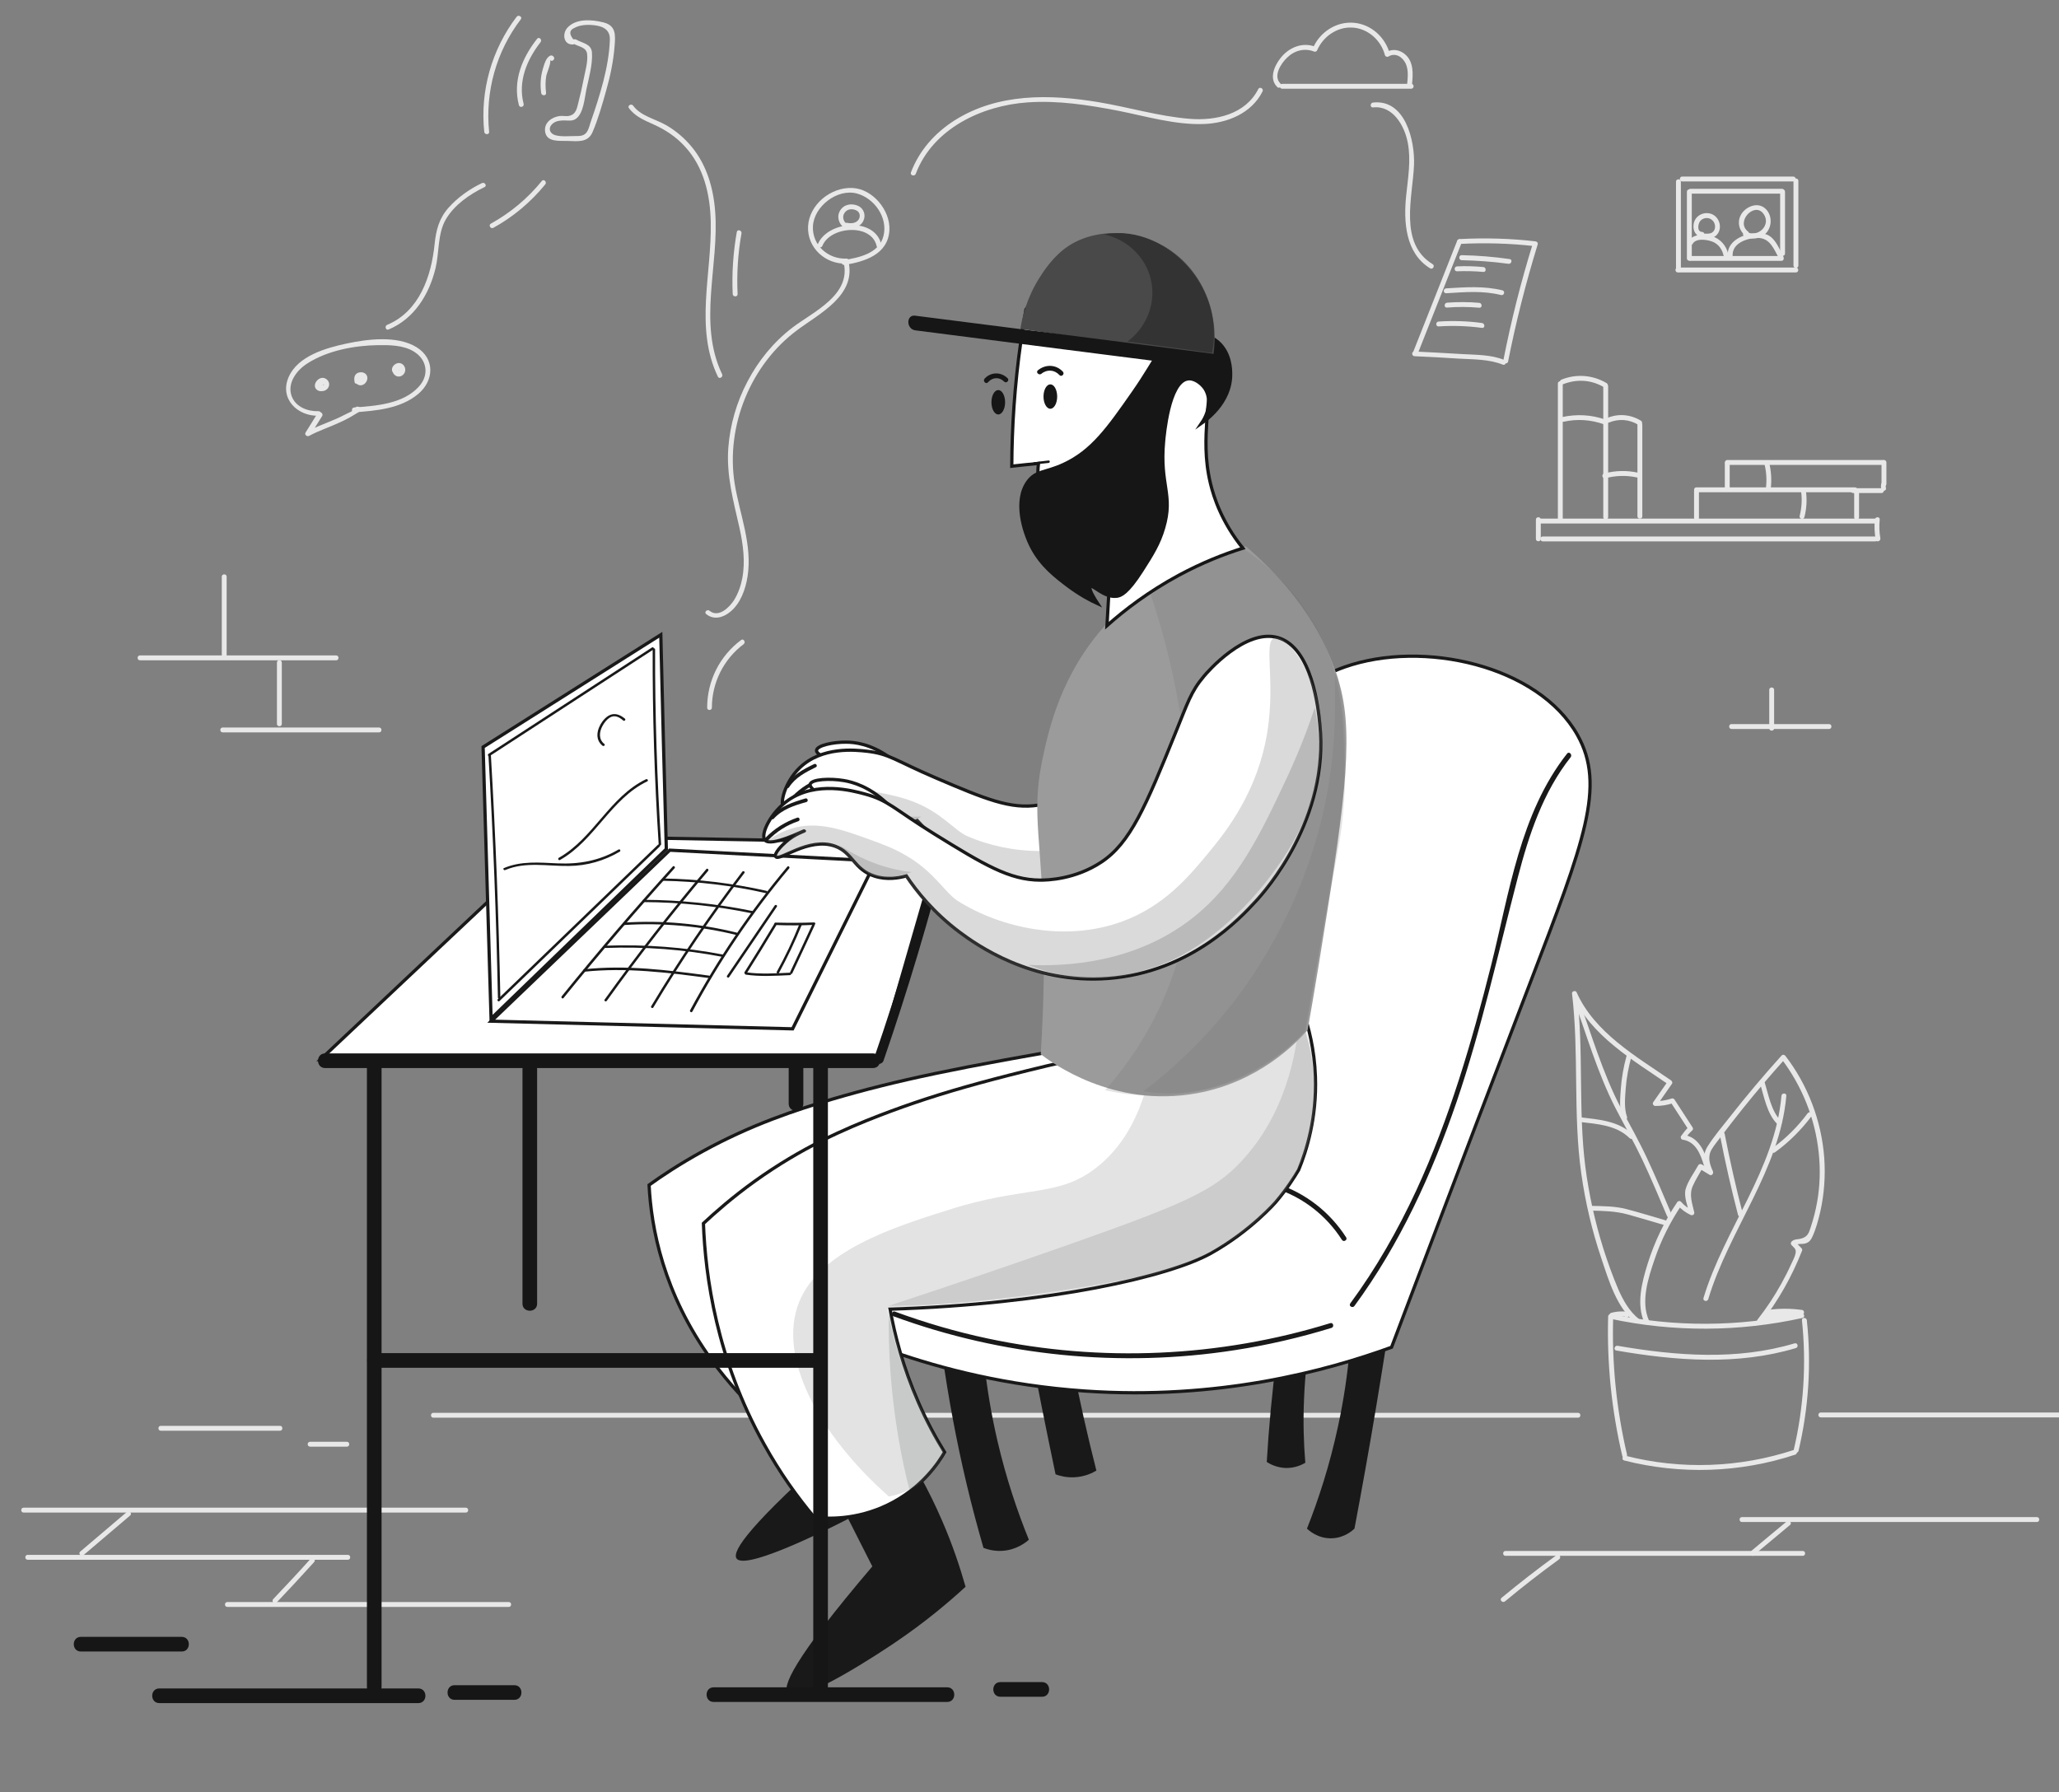 <svg xmlns="http://www.w3.org/2000/svg" xmlns:xlink="http://www.w3.org/1999/xlink" version="1.1" style="enable-background:new 0 0 1600 1200;" xml:space="preserve" width="1265.364" height="1101.455"><rect width="100%" height="100%" fill="#808080" stroke="none"/><rect id="backgroundrect" width="100%" height="100%" x="0" y="0" fill="none" stroke="none" style="" class=""/>












<g class="currentLayer" style=""><title>Layer 1</title><g id="background" class="">
	<g id="svg_1">
		<g id="svg_2">
			<path d="M266.291,871.327 c91.6,0 183.2,0 274.8,0 c91.3,0 182.6,0 273.8,0 c51.6,0 103.3,0 154.9,0 c1.9,0 1.9,-3 0,-3 c-91.6,0 -183.2,0 -274.8,0 c-91.3,0 -182.6,0 -273.8,0 c-51.6,0 -103.3,0 -154.9,0 C264.391,868.327 264.391,871.327 266.291,871.327 L266.291,871.327 z" style="fill:#E8E8E8;" id="svg_3"/>
		</g>
	</g>
	<g id="svg_4">
		<g id="svg_5">
			<path d="M988.291,809.127 c-0.8,28.8 2.1,57.6 8.7,85.7 c0.4,1.9 3.3,1.1 2.9,-0.8 c-6.5,-27.8 -9.4,-56.3 -8.5,-84.9 C991.291,807.227 988.291,807.227 988.291,809.127 L988.291,809.127 z" style="fill:#E8E8E8;" id="svg_6"/>
		</g>
	</g>
	<g id="svg_7">
		<g id="svg_8">
			<path d="M1107.391,811.427 c2.8,26.6 1.1,53.5 -5,79.5 c-0.4,1.9 2.4,2.7 2.9,0.8 c6.2,-26.3 8,-53.4 5.1,-80.3 C1110.191,809.527 1107.191,809.527 1107.391,811.427 L1107.391,811.427 z" style="fill:#E8E8E8;" id="svg_9"/>
		</g>
	</g>
	<g id="svg_10">
		<g id="svg_11">
			<path d="M998.191,897.627 c34.6,8.8 71.2,7.6 105.1,-3.6 c1.8,-0.6 1,-3.5 -0.8,-2.9 c-33.5,11 -69.4,12.3 -103.5,3.6 C997.091,894.327 996.291,897.227 998.191,897.627 L998.191,897.627 z" style="fill:#E8E8E8;" id="svg_12"/>
		</g>
	</g>
	<g id="svg_13">
		<g id="svg_14">
			<path d="M989.691,810.527 c38.9,8.3 79.2,8.1 118,-0.5 c1.9,-0.4 1.1,-3.3 -0.8,-2.9 c-38.3,8.5 -78.1,8.6 -116.4,0.5 C988.591,807.227 987.791,810.127 989.691,810.527 L989.691,810.527 z" style="fill:#E8E8E8;" id="svg_15"/>
		</g>
	</g>
	<g id="svg_16">
		<g id="svg_17">
			<path d="M1013.391,811.627 c-5.2,-11.7 -0.5,-26 3.4,-37.5 c4,-11.9 9.7,-23.2 16.7,-33.6 c-0.8,0.1 -1.6,0.2 -2.4,0.3 c2.3,2.6 4.8,4.4 7.9,5.9 c1.2,0.5 2.5,-0.3 2.2,-1.7 c-1.2,-5.4 -3.3,-10.7 -0.9,-16.1 c1.7,-3.8 4.1,-7.6 6.1,-11.2 c-0.7,0.2 -1.4,0.4 -2.1,0.5 c2.1,1.3 4.2,2.5 6.3,3.8 c1.4,0.9 2.6,-0.8 2.1,-2.1 c-2.1,-4.6 -3.5,-9.2 -0.6,-13.8 c1.7,-2.8 3.9,-5.3 5.8,-7.9 c4.2,-5.6 8.6,-11.2 13,-16.7 c8.4,-10.5 17.1,-20.7 26.1,-30.7 c-0.8,-0.1 -1.6,-0.2 -2.4,-0.3 c12.8,16.8 20.9,36.9 23.1,57.9 c1.1,10.1 0.8,20.5 -1,30.5 c-0.9,5.1 -2.2,10.1 -3.8,15 c-0.3,1 -0.7,2 -1,2.9 c-1.1,2.8 -2.9,4 -5.8,4.6 c-2,0.4 -3.1,0.1 -4.8,1.4 c-0.8,0.6 -1,1.6 -0.3,2.4 c2.2,2.3 3.1,2.7 2.3,5.8 c-0.5,2 -1.7,4.1 -2.6,6.1 c-1.8,4 -3.8,7.9 -5.9,11.7 c-4.3,7.8 -9.2,15.2 -14.7,22.2 c-1.2,1.5 0.9,3.6 2.1,2.1 c10.6,-13.6 19,-28.5 25.3,-44.5 c0.2,-0.5 0,-1.1 -0.4,-1.5 c-1.3,-1.3 -2.6,-2.7 -4,-4 c-0.1,0.8 -0.2,1.6 -0.3,2.4 c2.3,-1.6 4.9,-0.5 7.3,-1.5 c1.9,-0.7 2.9,-2.1 3.7,-3.9 c2.2,-4.7 3.6,-10.1 4.8,-15.1 c2.5,-11 3.3,-22.3 2.5,-33.5 c-1.7,-22.6 -10,-44.5 -23.8,-62.5 c-0.5,-0.7 -1.6,-1.1 -2.4,-0.3 c-11.1,12.3 -21.8,25 -32,38 c-4.6,5.8 -9.5,11.6 -13.5,17.9 c-3.6,5.7 -1.9,11.1 0.6,16.9 c0.7,-0.7 1.4,-1.4 2.1,-2.1 c-2.1,-1.3 -4.2,-2.5 -6.3,-3.8 c-0.7,-0.4 -1.7,-0.2 -2.1,0.5 c-2.5,4.6 -6.4,9.7 -7.8,14.8 c-1.2,4.5 1.3,10.4 2.3,14.8 c0.7,-0.6 1.5,-1.1 2.2,-1.7 c-2.9,-1.3 -5.2,-3 -7.3,-5.4 c-0.7,-0.8 -1.9,-0.5 -2.4,0.3 c-7.8,11.6 -13.9,24.3 -18.1,37.7 c-3.6,11.6 -7.1,24.8 -2,36.4 C1011.591,814.827 1014.191,813.327 1013.391,811.627 L1013.391,811.627 z" style="fill:#E8E8E8;" id="svg_18"/>
		</g>
	</g>
	<g id="svg_19">
		<g id="svg_20">
			<path d="M1094.791,673.527 c-4,45.3 -35,81.6 -47.9,124.2 c-0.6,1.9 2.3,2.6 2.9,0.8 c12.9,-42.9 44,-79.3 48,-125 C1097.991,671.527 1094.891,671.627 1094.791,673.527 L1094.791,673.527 z" style="fill:#E8E8E8;" id="svg_21"/>
		</g>
	</g>
	<g id="svg_22">
		<g id="svg_23">
			<path d="M1056.991,697.627 c3.2,16.5 6.9,32.8 11.1,49 c0.5,1.9 3.4,1.1 2.9,-0.8 c-4.2,-16.2 -7.9,-32.6 -11.1,-49 C1059.591,694.927 1056.691,695.727 1056.991,697.627 L1056.991,697.627 z" style="fill:#E8E8E8;" id="svg_24"/>
		</g>
	</g>
	<g id="svg_25">
		<g id="svg_26">
			<path d="M1090.791,708.227 c8.7,-6.3 16.2,-13.8 22.7,-22.5 c1.2,-1.5 -1.4,-3 -2.6,-1.5 c-6.1,8.2 -13.3,15.4 -21.6,21.4 C1087.791,706.827 1089.291,709.427 1090.791,708.227 L1090.791,708.227 z" style="fill:#E8E8E8;" id="svg_27"/>
		</g>
	</g>
	<g id="svg_28">
		<g id="svg_29">
			<path d="M1081.491,665.427 c2.7,8.6 4.3,19.1 10.9,25.6 c1.4,1.4 3.5,-0.8 2.1,-2.1 c-6.1,-6.1 -7.7,-16.4 -10.2,-24.3 C1083.791,662.827 1080.891,663.627 1081.491,665.427 L1081.491,665.427 z" style="fill:#E8E8E8;" id="svg_30"/>
		</g>
	</g>
	<g id="svg_31">
		<g id="svg_32">
			<path d="M1007.391,810.827 c-6.1,-4.8 -9.8,-11.5 -12.9,-18.5 c-3.5,-8.2 -6.5,-16.6 -9.2,-25.1 c-5.1,-16.3 -8.8,-33.1 -11,-50 c-4.5,-35.4 -0.9,-71.2 -5.2,-106.7 c-0.9,0.3 -1.9,0.5 -2.8,0.8 c11.2,25.2 37.4,40.3 59.2,55.3 c-0.2,-0.7 -0.4,-1.4 -0.5,-2.1 c-3,4.3 -6,8.6 -9,12.9 c-0.7,1 0.2,2.3 1.3,2.3 c3.9,0 7.3,-0.5 11,-1.8 c-0.6,-0.2 -1.1,-0.5 -1.7,-0.7 c3.7,5.7 7.4,11.4 11.1,17.1 c0.1,-0.6 0.2,-1.2 0.2,-1.8 c-1.8,1.7 -3.3,3.6 -4.8,5.7 c-0.5,0.7 0,2.1 0.9,2.2 c8.2,1.2 11.1,9 13.2,16 c0.6,1.8 3.5,1.1 2.9,-0.8 c-2.5,-7.9 -6.1,-16.8 -15.3,-18.1 c0.3,0.7 0.6,1.5 0.9,2.2 c1.3,-2 2.6,-3.4 4.3,-5 c0.5,-0.4 0.6,-1.3 0.2,-1.8 c-3.7,-5.7 -7.4,-11.4 -11.1,-17.1 c-0.3,-0.5 -1,-0.9 -1.7,-0.7 c-3.4,1.1 -6.7,1.7 -10.2,1.6 c0.4,0.8 0.9,1.5 1.3,2.3 c3,-4.3 6,-8.6 9,-12.9 c0.5,-0.7 0.1,-1.6 -0.5,-2.1 c-21.4,-14.7 -47.1,-29.4 -58.1,-54.2 c-0.6,-1.3 -3,-0.7 -2.8,0.8 c4.4,36.8 0.5,74 5.7,110.7 c2.5,17.7 6.6,35.1 12.3,52 c4.6,13.7 9.4,30.4 21.1,39.7 C1006.791,814.127 1008.891,812.027 1007.391,810.827 L1007.391,810.827 z" style="fill:#E8E8E8;" id="svg_33"/>
		</g>
	</g>
	<g id="svg_34">
		<g id="svg_35">
			<path d="M966.891,613.527 c8.1,22.4 14.9,46 25.8,67.3 c5.4,10.5 11.3,20.8 16.4,31.5 c5.5,11.6 10.4,23.4 15.4,35.1 c0.7,1.8 3.3,0.2 2.6,-1.5 c-4.7,-11.2 -9.5,-22.4 -14.6,-33.4 c-5,-10.8 -10.8,-21.1 -16.4,-31.6 c-11.2,-21.4 -18.1,-45.4 -26.4,-68.1 C969.091,610.927 966.191,611.727 966.891,613.527 L966.891,613.527 z" style="fill:#E8E8E8;" id="svg_36"/>
		</g>
	</g>
	<g id="svg_37">
		<g id="svg_38">
			<path d="M970.691,689.527 c10.8,1.3 22.6,1.9 30.8,10 c1.4,1.4 3.5,-0.8 2.1,-2.1 c-8.8,-8.6 -21.3,-9.4 -32.9,-10.8 C968.791,686.327 968.791,689.327 970.691,689.527 L970.691,689.527 z" style="fill:#E8E8E8;" id="svg_39"/>
		</g>
	</g>
	<g id="svg_40">
		<g id="svg_41">
			<path d="M999.591,649.027 c-1.8,6.5 -3,13.2 -3.5,20 c-0.4,5.8 -1.1,12.6 0.9,18.2 c0.6,1.8 3.5,1 2.9,-0.8 c-1.9,-5.3 -1.2,-11.9 -0.8,-17.5 c0.5,-6.5 1.7,-12.9 3.4,-19.2 C1002.991,647.927 1000.091,647.127 999.591,649.027 L999.591,649.027 z" style="fill:#E8E8E8;" id="svg_42"/>
		</g>
	</g>
	<g id="svg_43">
		<g id="svg_44">
			<path d="M977.491,744.027 c7.8,0.2 15.3,0.3 22.9,2.4 c7.5,2.1 14.9,4.3 22.4,6.5 c1.9,0.5 2.7,-2.4 0.8,-2.9 c-8,-2.3 -15.9,-4.8 -24,-6.9 c-7.3,-1.9 -14.6,-1.8 -22.1,-2 C975.591,740.927 975.591,743.927 977.491,744.027 L977.491,744.027 z" style="fill:#E8E8E8;" id="svg_45"/>
		</g>
	</g>
	<g id="svg_46">
		<g id="svg_47">
			<path d="M1086.891,808.027 c6.7,-0.9 13.3,-0.9 20,0 c-0.3,-0.7 -0.6,-1.5 -0.9,-2.2 c-0.6,0.9 -6.6,1 -7.8,1.1 c-2.7,0.4 -5.5,0.8 -8.2,1.4 c-0.4,0.1 -3.1,0.4 -3.2,0.7 c0.2,-0.5 4.2,-0.4 4.8,-0.4 c2.9,0 5.8,0.3 8.7,0.5 c0,-1 0,-2 0,-3 c-2.5,-0.1 -4.7,0.2 -7.2,0.9 c-1.6,0.4 -1.3,2.9 0.4,2.9 c3.9,0 7.4,-0.8 11.2,-1.8 c1.9,-0.5 1.1,-3.4 -0.8,-2.9 c-3.4,0.9 -6.8,1.7 -10.4,1.7 c0.1,1 0.3,2 0.4,2.9 c2.1,-0.6 4.2,-0.8 6.4,-0.8 c1.9,0 1.9,-2.9 0,-3 c-4.4,-0.2 -10.8,-1.8 -14.8,0.7 c-1.6,1 -3.9,3.6 -1.8,5.2 c0.9,0.7 1.9,0.3 3,0.2 c3,-0.6 5.9,-1.3 8.9,-1.8 c3.5,-0.6 10.5,0.3 12.9,-3 c0.5,-0.7 0,-2.1 -0.9,-2.2 c-7,-1 -13.8,-1 -20.8,-0.1 C1084.991,805.227 1084.991,808.227 1086.891,808.027 L1086.891,808.027 z" style="fill:#E8E8E8;" id="svg_48"/>
		</g>
	</g>
	<g id="svg_49">
		<g id="svg_50">
			<path d="M990.991,809.927 c1.4,-0.4 2.8,-0.7 4.2,-0.8 c0.7,0 1.3,-0.1 2,0 c0.3,0 1.7,-0.1 1.8,0 c-0.1,-0.5 -0.3,-1 -0.4,-1.5 c0,0.1 -0.1,0.2 -0.1,0.2 c0.6,-0.3 1.2,-0.7 1.8,-1 c-0.1,0 -0.2,0 -0.2,0 c0.3,0.3 0.7,0.7 1,1 c0,-0.1 0,-0.2 -0.1,-0.2 c-0.5,-1.9 -3.3,-1.1 -2.9,0.8 c0,0.1 0,0.2 0.1,0.2 c0.1,0.5 0.6,0.9 1,1 c0.1,0 0.2,0 0.2,0 c0.8,0.2 1.5,-0.2 1.8,-1 c0,-0.1 0.1,-0.2 0.1,-0.2 c0.2,-0.5 0,-1.1 -0.4,-1.5 c-1.1,-1.1 -3.5,-0.9 -4.9,-0.9 c-2,0 -4.1,0.4 -6,0.9 C988.391,807.527 989.191,810.427 990.991,809.927 L990.991,809.927 z" style="fill:#E8E8E8;" id="svg_51"/>
		</g>
	</g>
	<g id="svg_52">
		<g id="svg_53">
			<path d="M993.291,830.027 c36.5,6.3 74.4,9.3 110.4,-1.5 c1.8,-0.6 1.1,-3.4 -0.8,-2.9 c-35.4,10.6 -72.8,7.7 -108.8,1.5 C992.191,826.827 991.391,829.727 993.291,830.027 L993.291,830.027 z" style="fill:#E8E8E8;" id="svg_54"/>
		</g>
	</g>
	<g id="svg_55">
		<g id="svg_56">
			<path d="M1118.991,871.127 c64.1,0 128.3,0 192.4,0 c1.9,0 1.9,-3 0,-3 c-64.1,0 -128.3,0 -192.4,0 C1116.991,868.127 1116.991,871.127 1118.991,871.127 L1118.991,871.127 z" style="fill:#E8E8E8;" id="svg_57"/>
		</g>
	</g>
	<g id="svg_58">
		<g id="svg_59">
			<path d="M1070.491,935.427 c60.4,0 120.9,0 181.3,0 c1.9,0 1.9,-3 0,-3 c-60.4,0 -120.9,0 -181.3,0 C1068.591,932.427 1068.591,935.427 1070.491,935.427 L1070.491,935.427 z" style="fill:#E8E8E8;" id="svg_60"/>
		</g>
	</g>
	<g id="svg_61">
		<g id="svg_62">
			<path d="M1097.991,935.127 c-7.2,6 -14.4,11.9 -21.5,17.9 c-1.5,1.2 0.6,3.3 2.1,2.1 c7.2,-6 14.4,-11.9 21.5,-17.9 C1101.591,936.027 1099.391,933.827 1097.991,935.127 L1097.991,935.127 z" style="fill:#E8E8E8;" id="svg_63"/>
		</g>
	</g>
	<g id="svg_64">
		<g id="svg_65">
			<path d="M1077.391,956.227 c1.9,0 1.9,-3 0,-3 C1075.491,953.227 1075.491,956.227 1077.391,956.227 L1077.391,956.227 z" style="fill:#E8E8E8;" id="svg_66"/>
		</g>
	</g>
	<g id="svg_67">
		<g id="svg_68">
			<path d="M1107.891,953.227 c-60.9,0 -121.8,0 -182.7,0 c-1.9,0 -1.9,3 0,3 c60.9,0 121.8,0 182.7,0 C1109.791,956.227 1109.791,953.227 1107.891,953.227 L1107.891,953.227 z" style="fill:#E8E8E8;" id="svg_69"/>
		</g>
	</g>
	<g id="svg_70">
		<g id="svg_71">
			<path d="M924.891,984.227 c10.8,-9 21.9,-17.6 33.3,-25.9 c1.5,-1.1 0.1,-3.7 -1.5,-2.6 c-11.6,8.4 -22.9,17.2 -33.9,26.3 C921.291,983.327 923.391,985.427 924.891,984.227 L924.891,984.227 z" style="fill:#E8E8E8;" id="svg_72"/>
		</g>
	</g>
	<g id="svg_73">
		<g id="svg_74">
			<path d="M14.491,929.627 c70.6,0 141.2,0 211.8,0 c20,0 40,0 60,0 c1.9,0 1.9,-3 0,-3 c-70.6,0 -141.2,0 -211.8,0 c-20,0 -40,0 -60,0 C12.591,926.627 12.591,929.627 14.491,929.627 L14.491,929.627 z" style="fill:#E8E8E8;" id="svg_75"/>
		</g>
	</g>
	<g id="svg_76">
		<g id="svg_77">
			<path d="M51.391,955.727 c9.5,-8.1 19.1,-16.2 28.6,-24.3 c1.5,-1.3 -0.7,-3.4 -2.1,-2.1 c-9.5,8.1 -19.1,16.2 -28.6,24.3 C47.791,954.827 49.991,957.027 51.391,955.727 L51.391,955.727 z" style="fill:#E8E8E8;" id="svg_78"/>
		</g>
	</g>
	<g id="svg_79">
		<g id="svg_80">
			<path d="M16.991,958.627 c65.6,0 131.2,0 196.8,0 c1.9,0 1.9,-3 0,-3 c-65.6,0 -131.2,0 -196.8,0 C15.091,955.627 15.091,958.627 16.991,958.627 L16.991,958.627 z" style="fill:#E8E8E8;" id="svg_81"/>
		</g>
	</g>
	<g id="svg_82">
		<g id="svg_83">
			<path d="M190.891,958.027 c-7.5,8.4 -15.2,16.6 -23,24.8 c-1.3,1.4 0.8,3.5 2.1,2.1 c7.8,-8.2 15.4,-16.4 23,-24.8 C194.391,958.727 192.191,956.627 190.891,958.027 L190.891,958.027 z" style="fill:#E8E8E8;" id="svg_84"/>
		</g>
	</g>
	<g id="svg_85">
		<g id="svg_86">
			<path d="M139.691,987.627 c57.7,0 115.3,0 173,0 c1.9,0 1.9,-3 0,-3 c-57.7,0 -115.3,0 -173,0 C137.791,984.627 137.791,987.627 139.691,987.627 L139.691,987.627 z" style="fill:#E8E8E8;" id="svg_87"/>
		</g>
	</g>
	<g id="svg_88">
		<g id="svg_89">
			<path d="M98.791,879.327 c24.4,0 48.8,0 73.3,0 c1.9,0 1.9,-3 0,-3 c-24.4,0 -48.8,0 -73.3,0 C96.891,876.327 96.891,879.327 98.791,879.327 L98.791,879.327 z" style="fill:#E8E8E8;" id="svg_90"/>
		</g>
	</g>
	<g id="svg_91">
		<g id="svg_92">
			<path d="M190.591,889.127 c7.5,0 15.1,0 22.6,0 c1.9,0 1.9,-3 0,-3 c-7.5,0 -15.1,0 -22.6,0 C188.591,886.127 188.591,889.127 190.591,889.127 L190.591,889.127 z" style="fill:#E8E8E8;" id="svg_93"/>
		</g>
	</g>
	<g id="svg_94">
		<g id="svg_95">
			<path d="M136.291,354.427 c0,16.3 0,32.7 0,49 c0,1.9 3,1.9 3,0 c0,-16.3 0,-32.7 0,-49 C139.291,352.527 136.291,352.527 136.291,354.427 L136.291,354.427 z" style="fill:#E8E8E8;" id="svg_96"/>
		</g>
	</g>
	<g id="svg_97">
		<g id="svg_98">
			<path d="M85.991,405.827 c40.2,0 80.4,0 120.6,0 c1.9,0 1.9,-3 0,-3 c-40.2,0 -80.4,0 -120.6,0 C84.091,402.827 84.091,405.827 85.991,405.827 L85.991,405.827 z" style="fill:#E8E8E8;" id="svg_99"/>
		</g>
	</g>
	<g id="svg_100">
		<g id="svg_101">
			<path d="M170.191,407.227 c0,12.6 0,25.1 0,37.7 c0,1.9 3,1.9 3,0 c0,-12.6 0,-25.1 0,-37.7 C173.191,405.227 170.191,405.227 170.191,407.227 L170.191,407.227 z" style="fill:#E8E8E8;" id="svg_102"/>
		</g>
	</g>
	<g id="svg_103">
		<g id="svg_104">
			<path d="M136.891,450.127 c32,0 64.1,0 96.1,0 c1.9,0 1.9,-3 0,-3 c-32,0 -64.1,0 -96.1,0 C134.891,447.127 134.891,450.127 136.891,450.127 L136.891,450.127 z" style="fill:#E8E8E8;" id="svg_105"/>
		</g>
	</g>
	<g id="svg_106">
		<g id="svg_107">
			<path d="M943.891,319.327 c0,4 0,7.9 0,11.9 c0,1.9 3,1.9 3,0 c0,-4 0,-7.9 0,-11.9 C946.891,317.427 943.891,317.427 943.891,319.327 L943.891,319.327 z" style="fill:#E8E8E8;" id="svg_108"/>
		</g>
	</g>
	<g id="svg_109">
		<g id="svg_110">
			<path d="M946.291,321.727 c68.8,0 137.6,0 206.4,0 c1.9,0 1.9,-3 0,-3 c-68.8,0 -137.6,0 -206.4,0 C944.391,318.727 944.391,321.727 946.291,321.727 L946.291,321.727 z" style="fill:#E8E8E8;" id="svg_111"/>
		</g>
	</g>
	<g id="svg_112">
		<g id="svg_113">
			<path d="M948.091,332.727 c68.2,0 136.4,0 204.5,0 c1.9,0 1.9,-3 0,-3 c-68.2,0 -136.4,0 -204.5,0 C946.191,329.727 946.191,332.727 948.091,332.727 L948.091,332.727 z" style="fill:#E8E8E8;" id="svg_114"/>
		</g>
	</g>
	<g id="svg_115">
		<g id="svg_116">
			<path d="M1152.191,319.327 c-0.4,4.1 -0.2,8.2 0.5,12.3 c0.3,1.9 3.2,1.1 2.9,-0.8 c-0.7,-3.8 -0.8,-7.7 -0.4,-11.5 C1155.391,317.427 1152.391,317.427 1152.191,319.327 L1152.191,319.327 z" style="fill:#E8E8E8;" id="svg_117"/>
		</g>
	</g>
	<g id="svg_118">
		<g id="svg_119">
			<path d="M960.391,319.427 c0,-27.9 0,-55.8 0,-83.7 c0,-1.9 -3,-1.9 -3,0 c0,27.9 0,55.8 0,83.7 C957.391,321.427 960.391,321.427 960.391,319.427 L960.391,319.427 z" style="fill:#E8E8E8;" id="svg_120"/>
		</g>
	</g>
	<g id="svg_121">
		<g id="svg_122">
			<path d="M960.391,236.227 c8.5,-3.4 17.5,-2.9 25.4,1.8 c1.7,1 3.2,-1.6 1.5,-2.6 c-8.5,-5 -18.6,-5.8 -27.7,-2.1 C957.791,234.027 958.591,236.927 960.391,236.227 L960.391,236.227 z" style="fill:#E8E8E8;" id="svg_123"/>
		</g>
	</g>
	<g id="svg_124">
		<g id="svg_125">
			<path d="M985.291,237.327 c0,26.8 0,53.7 0,80.5 c0,1.9 3,1.9 3,0 c0,-26.8 0,-53.7 0,-80.5 C988.291,235.427 985.291,235.427 985.291,237.327 L985.291,237.327 z" style="fill:#E8E8E8;" id="svg_126"/>
		</g>
	</g>
	<g id="svg_127">
		<g id="svg_128">
			<path d="M988.691,259.727 c6.1,-2.5 12.5,-2.1 18.2,1.4 c1.7,1 3.2,-1.6 1.5,-2.6 c-6.3,-3.8 -13.7,-4.5 -20.5,-1.7 C986.091,257.527 986.891,260.427 988.691,259.727 L988.691,259.727 z" style="fill:#E8E8E8;" id="svg_129"/>
		</g>
	</g>
	<g id="svg_130">
		<g id="svg_131">
			<path d="M1006.291,261.027 c0,18.8 0,37.5 0,56.3 c0,1.9 3,1.9 3,0 c0,-18.8 0,-37.5 0,-56.3 C1009.291,259.127 1006.291,259.127 1006.291,261.027 L1006.291,261.027 z" style="fill:#E8E8E8;" id="svg_132"/>
		</g>
	</g>
	<g id="svg_133">
		<g id="svg_134">
			<path d="M960.791,259.227 c8.5,-1.9 16.9,-1.3 25.1,1.6 c1.8,0.6 2.6,-2.3 0.8,-2.9 c-8.7,-3.1 -17.7,-3.5 -26.7,-1.6 C958.191,256.727 958.991,259.627 960.791,259.227 L960.791,259.227 z" style="fill:#E8E8E8;" id="svg_135"/>
		</g>
	</g>
	<g id="svg_136">
		<g id="svg_137">
			<path d="M986.591,293.927 c6.4,-1.7 12.8,-1.9 19.3,-0.5 c1.9,0.4 2.7,-2.5 0.8,-2.9 c-7,-1.5 -13.9,-1.4 -20.9,0.5 C983.991,291.527 984.691,294.427 986.591,293.927 L986.591,293.927 z" style="fill:#E8E8E8;" id="svg_138"/>
		</g>
	</g>
	<g id="svg_139">
		<g id="svg_140">
			<path d="M1044.091,318.427 c0,-5.6 0,-11.2 0,-16.8 c0,-1.9 -3,-1.9 -3,0 c0,5.6 0,11.2 0,16.8 C1041.091,320.327 1044.091,320.327 1044.091,318.427 L1044.091,318.427 z" style="fill:#E8E8E8;" id="svg_141"/>
		</g>
	</g>
	<g id="svg_142">
		<g id="svg_143">
			<path d="M1042.591,302.527 c32.5,0 64.9,0 97.4,0 c1.9,0 1.9,-3 0,-3 c-32.5,0 -64.9,0 -97.4,0 C1040.591,299.527 1040.591,302.527 1042.591,302.527 L1042.591,302.527 z" style="fill:#E8E8E8;" id="svg_144"/>
		</g>
	</g>
	<g id="svg_145">
		<g id="svg_146">
			<path d="M1140.991,304.127 c1.9,0 1.9,-3 0,-3 C1138.991,301.127 1138.991,304.127 1140.991,304.127 L1140.991,304.127 z" style="fill:#E8E8E8;" id="svg_147"/>
		</g>
	</g>
	<g id="svg_148">
		<g id="svg_149">
			<path d="M1139.491,302.627 c0,5.1 0,10.2 0,15.3 c0,1.9 3,1.9 3,0 c0,-5.1 0,-10.2 0,-15.3 C1142.491,300.727 1139.491,300.727 1139.491,302.627 L1139.491,302.627 z" style="fill:#E8E8E8;" id="svg_150"/>
		</g>
	</g>
	<g id="svg_151">
		<g id="svg_152">
			<path d="M1062.991,300.527 c0,-5.3 0,-10.5 0,-15.8 c0,-1.9 -3,-1.9 -3,0 c0,5.3 0,10.5 0,15.8 C1059.991,302.427 1062.991,302.427 1062.991,300.527 L1062.991,300.527 z" style="fill:#E8E8E8;" id="svg_153"/>
		</g>
	</g>
	<g id="svg_154">
		<g id="svg_155">
			<path d="M1061.491,285.727 c31.9,0 63.8,0 95.8,0 c1.9,0 1.9,-3 0,-3 c-31.9,0 -63.8,0 -95.8,0 C1059.591,282.727 1059.591,285.727 1061.491,285.727 L1061.491,285.727 z" style="fill:#E8E8E8;" id="svg_156"/>
		</g>
	</g>
	<g id="svg_157">
		<g id="svg_158">
			<path d="M1156.291,284.227 c0,4.4 0,8.8 0,13.2 c0,1.9 3,1.9 3,0 c0,-4.4 0,-8.8 0,-13.2 C1159.291,282.227 1156.291,282.227 1156.291,284.227 L1156.291,284.227 z" style="fill:#E8E8E8;" id="svg_159"/>
		</g>
	</g>
	<g id="svg_160">
		<g id="svg_161">
			<path d="M1138.891,303.027 c5.8,0 11.6,0 17.4,0 c1.9,0 1.9,-3 0,-3 c-5.8,0 -11.6,0 -17.4,0 C1136.891,300.027 1136.891,303.027 1138.891,303.027 L1138.891,303.027 z" style="fill:#E8E8E8;" id="svg_162"/>
		</g>
	</g>
	<g id="svg_163">
		<g id="svg_164">
			<path d="M1156.091,297.527 c-0.2,1.1 -0.2,2.1 0.1,3.1 c0.2,0.8 1.1,1.3 1.8,1 c0.8,-0.2 1.3,-1.1 1,-1.8 c-0.1,-0.5 -0.2,-1.1 -0.1,-1.5 c0.1,-0.8 -0.2,-1.7 -1,-1.8 C1157.191,296.327 1156.191,296.727 1156.091,297.527 L1156.091,297.527 z" style="fill:#E8E8E8;" id="svg_165"/>
		</g>
	</g>
	<g id="svg_166">
		<g id="svg_167">
			<path d="M1084.291,284.927 c1.3,5.1 1.6,10.3 0.9,15.6 c-0.2,1.9 2.8,1.9 3,0 c0.7,-5.5 0.3,-11 -1,-16.4 C1086.691,282.327 1083.791,283.127 1084.291,284.927 L1084.291,284.927 z" style="fill:#E8E8E8;" id="svg_168"/>
		</g>
	</g>
	<g id="svg_169">
		<g id="svg_170">
			<path d="M1106.891,302.327 c0.7,5 0.3,9.9 -0.9,14.7 c-0.5,1.9 2.4,2.7 2.9,0.8 c1.4,-5.4 1.7,-10.8 0.9,-16.3 C1109.591,299.627 1106.691,300.427 1106.891,302.327 L1106.891,302.327 z" style="fill:#E8E8E8;" id="svg_171"/>
		</g>
	</g>
	<g id="svg_172">
		<g id="svg_173">
			<path d="M1087.291,424.027 c0,7.9 0,15.7 0,23.6 c0,1.9 3,1.9 3,0 c0,-7.9 0,-15.7 0,-23.6 C1090.291,422.027 1087.291,422.027 1087.291,424.027 L1087.291,424.027 z" style="fill:#E8E8E8;" id="svg_174"/>
		</g>
	</g>
	<g id="svg_175">
		<g id="svg_176">
			<path d="M1064.091,448.027 c20,0 40,0 60,0 c1.9,0 1.9,-3 0,-3 c-20,0 -40,0 -60,0 C1062.191,445.027 1062.191,448.027 1064.091,448.027 L1064.091,448.027 z" style="fill:#E8E8E8;" id="svg_177"/>
		</g>
	</g>
	<g id="svg_178">
		<g id="svg_179">
			<path d="M1029.991,111.627 c0,18 0,36.1 0,54.1 c0,1.9 3,1.9 3,0 c0,-18 0,-36.1 0,-54.1 C1032.991,109.727 1029.991,109.727 1029.991,111.627 L1029.991,111.627 z" style="fill:#E8E8E8;" id="svg_180"/>
		</g>
	</g>
	<g id="svg_181">
		<g id="svg_182">
			<path d="M1033.791,111.527 c22.8,0 45.5,0 68.3,0 c1.9,0 1.9,-3 0,-3 c-22.8,0 -45.5,0 -68.3,0 C1031.891,108.527 1031.891,111.527 1033.791,111.527 L1033.791,111.527 z" style="fill:#E8E8E8;" id="svg_183"/>
		</g>
	</g>
	<g id="svg_184">
		<g id="svg_185">
			<path d="M1102.191,111.127 c0,17.4 0,34.8 0,52.1 c0,1.9 3,1.9 3,0 c0,-17.4 0,-34.8 0,-52.1 C1105.191,109.227 1102.191,109.227 1102.191,111.127 L1102.191,111.127 z" style="fill:#E8E8E8;" id="svg_186"/>
		</g>
	</g>
	<g id="svg_187">
		<g id="svg_188">
			<path d="M1031.091,167.427 c24.2,0 48.4,0 72.6,0 c1.9,0 1.9,-3 0,-3 c-24.2,0 -48.4,0 -72.6,0 C1029.191,164.427 1029.191,167.427 1031.091,167.427 L1031.091,167.427 z" style="fill:#E8E8E8;" id="svg_189"/>
		</g>
	</g>
	<g id="svg_190">
		<g id="svg_191">
			<path d="M1036.691,117.827 c0,13.7 0,27.3 0,41 c0,1.9 3,1.9 3,0 c0,-13.7 0,-27.3 0,-41 C1039.691,115.927 1036.691,115.927 1036.691,117.827 L1036.691,117.827 z" style="fill:#E8E8E8;" id="svg_192"/>
		</g>
	</g>
	<g id="svg_193">
		<g id="svg_194">
			<path d="M1038.891,119.027 c18.7,0 37.5,0 56.2,0 c1.9,0 1.9,-3 0,-3 c-18.7,0 -37.5,0 -56.2,0 C1036.991,116.027 1036.991,119.027 1038.891,119.027 L1038.891,119.027 z" style="fill:#E8E8E8;" id="svg_195"/>
		</g>
	</g>
	<g id="svg_196">
		<g id="svg_197">
			<path d="M1093.991,117.827 c0,12.7 0,25.3 0,38 c0,1.9 3,1.9 3,0 c0,-12.7 0,-25.3 0,-38 C1096.991,115.927 1093.991,115.927 1093.991,117.827 L1093.991,117.827 z" style="fill:#E8E8E8;" id="svg_198"/>
		</g>
	</g>
	<g id="svg_199">
		<g id="svg_200">
			<path d="M1038.891,160.327 c18.6,0 37.2,0 55.9,0 c1.9,0 1.9,-3 0,-3 c-18.6,0 -37.2,0 -55.9,0 C1036.991,157.327 1036.991,160.327 1038.891,160.327 L1038.891,160.327 z" style="fill:#E8E8E8;" id="svg_201"/>
		</g>
	</g>
	<g id="svg_202">
		<g id="svg_203">
			<path d="M1074.291,142.327 c-7.9,-6 3.9,-18.5 9.4,-11 c5.1,6.8 -3.2,15 -10.3,11.2 c-1.7,-0.9 -3.2,1.7 -1.5,2.6 c4.6,2.5 10.7,1.8 14,-2.5 c3.4,-4.3 3,-11.1 -1.3,-14.7 c-4.5,-3.7 -10.9,-1.2 -14,3 c-3.3,4.6 -2.3,10.6 2.2,14 C1074.391,146.027 1075.791,143.427 1074.291,142.327 L1074.291,142.327 z" style="fill:#E8E8E8;" id="svg_204"/>
		</g>
	</g>
	<g id="svg_205">
		<g id="svg_206">
			<path d="M1064.791,157.127 c-0.4,-7.9 9.3,-10.9 15.4,-10.9 c7.5,0 9.9,6.7 13,12.4 c0.9,1.7 3.5,0.2 2.6,-1.5 c-2.1,-3.8 -4.1,-8.8 -7.6,-11.6 c-3.2,-2.5 -7.2,-2.4 -11,-2 c-7,0.8 -15.9,5.1 -15.4,13.6 C1061.891,159.027 1064.891,159.027 1064.791,157.127 L1064.791,157.127 z" style="fill:#E8E8E8;" id="svg_207"/>
		</g>
	</g>
	<g id="svg_208">
		<g id="svg_209">
			<path d="M1040.191,149.927 c2.2,-4.1 10.3,-2.5 13.3,-0.9 c3.1,1.7 4.9,4.5 5.7,7.9 c0.4,1.9 3.3,1.1 2.9,-0.8 c-1.2,-5.2 -4.8,-9.3 -10,-11 c-4.4,-1.4 -11.9,-1.5 -14.4,3.2 C1036.691,150.127 1039.291,151.627 1040.191,149.927 L1040.191,149.927 z" style="fill:#E8E8E8;" id="svg_210"/>
		</g>
	</g>
	<g id="svg_211">
		<g id="svg_212">
			<path d="M1045.991,142.527 c-3.3,-0.1 -2.5,-5 -1.1,-6.7 c1.8,-2.2 5.4,-2.5 7.5,-0.4 c1.7,1.6 2.2,4.6 0.8,6.5 c-1,1.4 -2.5,1.7 -4.1,1.7 c-0.6,0 -3.1,0.1 -3.5,-0.4 c-1.1,-1.6 -3.7,-0.1 -2.6,1.5 c1.2,1.8 3.7,1.9 5.7,1.9 c2.4,0.1 4.7,-0.5 6.4,-2.3 c3.2,-3.5 2.1,-9.4 -1.7,-12 c-4.1,-2.7 -9.8,-1.2 -11.9,3.2 c-1.8,3.9 -0.5,9.8 4.5,9.9 C1047.991,145.627 1047.991,142.627 1045.991,142.527 L1045.991,142.527 z" style="fill:#E8E8E8;" id="svg_213"/>
		</g>
	</g>
</g><g id="icons" class="">
	<g id="svg_214">
		<g id="svg_215">
			<path d="M433.991,377.427 c4.7,3.8 10.5,2.2 14.9,-1.5 c6.2,-5.1 9.3,-13.8 10.5,-21.5 c3.1,-19.6 -4.8,-38.2 -7.9,-57.2 c-5.6,-35.3 9.8,-73.1 38.4,-94.3 c13.9,-10.4 36.8,-21.5 31.4,-42.8 c-0.5,-1.9 -3.4,-1.1 -2.9,0.8 c5.1,20.3 -18.5,30.6 -31.4,40.4 c-11.6,8.9 -21,20.4 -27.7,33.3 c-6.6,12.5 -10.6,26.4 -11.7,40.5 c-1.3,17.1 3.2,33 6.9,49.5 c2.2,10 3.6,20.5 1.7,30.7 c-0.9,4.7 -2.5,9.3 -5,13.4 c-2.8,4.4 -9.5,11.2 -15.1,6.7 C434.691,374.127 432.491,376.227 433.991,377.427 L433.991,377.427 z" style="fill:#E8E8E8;" id="svg_216"/>
		</g>
	</g>
	<g id="svg_217">
		<g id="svg_218">
			<path d="M520.191,158.927 c-11.3,0.5 -21.2,-8.3 -20.6,-19.9 c0.6,-12.1 14.9,-23.3 27,-20.1 c10.8,2.9 19.1,14.8 16.4,25.9 c-2.7,11.1 -15.2,13.5 -24.8,15.1 c-1.9,0.3 -1.1,3.2 0.8,2.9 c12.4,-2 26.8,-6.4 27.6,-21.4 c0.6,-12.2 -10.3,-25.4 -22.8,-25.9 c-13.2,-0.6 -26.5,10.2 -27.2,23.6 c-0.6,13.2 10.7,23.4 23.6,22.9 C522.091,161.827 522.091,158.827 520.191,158.927 L520.191,158.927 z" style="fill:#E8E8E8;" id="svg_219"/>
		</g>
	</g>
	<g id="svg_220">
		<g id="svg_221">
			<path d="M505.391,151.127 c4.8,-12.1 30.4,-14.1 33.4,0.3 c0.4,1.9 3.3,1.1 2.9,-0.8 c-3.7,-17.6 -33.4,-15 -39.2,-0.3 C501.791,152.127 504.691,152.827 505.391,151.127 L505.391,151.127 z" style="fill:#E8E8E8;" id="svg_222"/>
		</g>
	</g>
	<g id="svg_223">
		<g id="svg_224">
			<path d="M520.391,137.627 c-2.1,-1.5 -2.9,-4.4 -1.5,-6.6 c1.6,-2.7 5,-3 7.6,-1.6 c2,1.1 2.4,3.6 1.2,5.5 c-1.5,2.3 -4.7,2.6 -7.2,2 c-1.9,-0.4 -2.7,2.5 -0.8,2.9 c4,0.9 8.8,0 10.8,-3.9 c1.8,-3.5 0.5,-7.7 -3.1,-9.4 c-4,-1.8 -8.8,-1 -11.1,2.9 c-2.3,3.7 -0.8,8.3 2.6,10.7 C520.491,141.427 521.991,138.827 520.391,137.627 L520.391,137.627 z" style="fill:#E8E8E8;" id="svg_225"/>
		</g>
	</g>
	<g id="svg_226">
		<g id="svg_227">
			<path d="M562.791,106.827 c10.5,-27.8 40.7,-42 68.8,-43.9 c18.6,-1.3 37.2,1.6 55.4,5.1 c17.2,3.4 35.1,8.8 52.7,8.2 c14.5,-0.5 29.4,-6.5 36.2,-20 c0.9,-1.7 -1.7,-3.2 -2.6,-1.5 c-7.9,15.6 -26.1,19.6 -42.2,18.3 c-18.8,-1.5 -37.3,-7.1 -55.8,-10.2 c-30,-5 -62,-5.7 -88.7,11.2 c-12.1,7.7 -21.7,18.5 -26.8,32 C559.191,107.827 562.091,108.627 562.791,106.827 L562.791,106.827 z" style="fill:#E8E8E8;" id="svg_228"/>
		</g>
	</g>
	<g id="svg_229">
		<g id="svg_230">
			<path d="M787.991,54.527 c26.4,0 52.9,0 79.3,0 c1.9,0 1.9,-3 0,-3 c-26.4,0 -52.9,0 -79.3,0 C785.991,51.527 785.991,54.527 787.991,54.527 L787.991,54.527 z" style="fill:#E8E8E8;" id="svg_231"/>
		</g>
	</g>
	<g id="svg_232">
		<g id="svg_233">
			<path d="M786.891,51.327 c-4.7,-4.6 0.4,-12.4 4.1,-15.9 c4.5,-4.4 10.7,-6.1 16.7,-3.7 c0.5,0.2 1.5,-0.1 1.7,-0.7 c3.6,-8.4 12.1,-14.5 21.4,-14.1 c9.7,0.4 17.9,7.7 20.3,16.9 c0.2,0.9 1.4,1.4 2.2,0.9 c4.4,-2.7 8.9,0.5 10.7,4.6 c1.6,3.8 1.2,8.1 0.8,12.2 c-0.2,1.9 2.8,1.9 3,0 c0.6,-6 1,-13.1 -3.8,-17.7 c-3.4,-3.2 -8.1,-4.2 -12.1,-1.7 c0.7,0.3 1.5,0.6 2.2,0.9 c-2.7,-10 -11.3,-18 -21.8,-19 c-10.8,-1.1 -21.2,5.6 -25.4,15.5 c0.6,-0.2 1.1,-0.5 1.7,-0.7 c-8,-3.2 -16.4,0.2 -21.6,6.8 c-3.9,4.9 -7.3,12.8 -2,17.9 C786.191,54.827 788.291,52.727 786.891,51.327 L786.891,51.327 z" style="fill:#E8E8E8;" id="svg_234"/>
		</g>
	</g>
	<g id="svg_235">
		<g id="svg_236">
			<path d="M843.791,66.027 c12.3,-1.4 19.5,11.5 21.4,21.9 c2,10.7 0.1,21.4 -1,32.1 c-1.7,16.1 -0.6,35.5 14.7,44.9 c1.6,1 3.2,-1.6 1.5,-2.6 c-20.9,-12.8 -12.2,-41.3 -11.4,-60.9 c0.6,-14.9 -5.3,-40.6 -25.2,-38.4 C841.891,63.227 841.891,66.227 843.791,66.027 L843.791,66.027 z" style="fill:#E8E8E8;" id="svg_237"/>
		</g>
	</g>
	<g id="svg_238">
		<g id="svg_239">
			<path d="M895.491,148.027 c-9,22.7 -17.9,45.4 -26.9,68 c-0.7,1.8 2.2,2.6 2.9,0.8 c9,-22.7 17.9,-45.4 26.9,-68 C899.091,147.027 896.191,146.327 895.491,148.027 L895.491,148.027 z" style="fill:#E8E8E8;" id="svg_240"/>
		</g>
	</g>
	<g id="svg_241">
		<g id="svg_242">
			<path d="M896.891,149.927 c15.6,-0.8 31.1,-0.4 46.6,1.4 c-0.5,-0.6 -1,-1.3 -1.4,-1.9 c-7.4,23.7 -13.4,47.7 -18.2,72 c-0.4,1.9 2.5,2.7 2.9,0.8 c4.8,-24.3 10.9,-48.3 18.2,-72 c0.3,-1 -0.5,-1.8 -1.4,-1.9 c-15.5,-1.8 -31,-2.2 -46.6,-1.4 C894.991,147.027 894.991,150.027 896.891,149.927 L896.891,149.927 z" style="fill:#E8E8E8;" id="svg_243"/>
		</g>
	</g>
	<g id="svg_244">
		<g id="svg_245">
			<path d="M869.291,218.927 c9.2,0.4 18.3,0.9 27.5,1.5 c8.9,0.5 18.4,0.3 26.8,3.7 c1.8,0.7 2.6,-2.2 0.8,-2.9 c-8,-3.3 -17.1,-3.1 -25.6,-3.6 c-9.8,-0.6 -19.6,-1.1 -29.5,-1.6 C867.391,215.827 867.391,218.827 869.291,218.927 L869.291,218.927 z" style="fill:#E8E8E8;" id="svg_246"/>
		</g>
	</g>
	<g id="svg_247">
		<g id="svg_248">
			<path d="M898.291,159.927 c9.6,0.2 19.2,0.9 28.7,2.2 c1.9,0.3 2.7,-2.6 0.8,-2.9 c-9.8,-1.4 -19.6,-2.2 -29.5,-2.4 C896.291,156.827 896.291,159.827 898.291,159.927 L898.291,159.927 z" style="fill:#E8E8E8;" id="svg_249"/>
		</g>
	</g>
	<g id="svg_250">
		<g id="svg_251">
			<path d="M895.391,166.727 c5.4,-0.2 10.8,-0.1 16.2,0.4 c1.9,0.2 1.9,-2.8 0,-3 c-5.4,-0.5 -10.8,-0.7 -16.2,-0.4 C893.491,163.827 893.491,166.827 895.391,166.727 L895.391,166.727 z" style="fill:#E8E8E8;" id="svg_252"/>
		</g>
	</g>
	<g id="svg_253">
		<g id="svg_254">
			<path d="M888.791,180.227 c11.5,-0.7 22.4,-1.7 33.7,1.1 c1.9,0.5 2.7,-2.4 0.8,-2.9 c-11.6,-2.8 -22.7,-1.9 -34.5,-1.2 C886.791,177.327 886.791,180.327 888.791,180.227 L888.791,180.227 z" style="fill:#E8E8E8;" id="svg_255"/>
		</g>
	</g>
	<g id="svg_256">
		<g id="svg_257">
			<path d="M889.291,189.027 c6.6,-0.5 13.2,-0.5 19.8,0.1 c1.9,0.2 1.9,-2.8 0,-3 c-6.6,-0.6 -13.2,-0.6 -19.8,-0.1 C887.391,186.227 887.291,189.227 889.291,189.027 L889.291,189.027 z" style="fill:#E8E8E8;" id="svg_258"/>
		</g>
	</g>
	<g id="svg_259">
		<g id="svg_260">
			<path d="M884.091,200.627 c9,-0.6 17.8,-0.3 26.7,0.9 c1.9,0.3 1.9,-2.7 0,-3 c-8.9,-1.2 -17.8,-1.5 -26.7,-0.9 C882.191,197.727 882.191,200.727 884.091,200.627 L884.091,200.627 z" style="fill:#E8E8E8;" id="svg_261"/>
		</g>
	</g>
	<g id="svg_262">
		<g id="svg_263">
			<path d="M386.491,66.427 c4,5.4 9.8,7.6 15.7,10.3 c7,3.2 13.4,7.5 18.6,13.2 c11.8,12.7 15.7,29.8 16,46.7 c0.7,31.7 -10,64.9 4.4,94.9 c0.8,1.7 3.4,0.2 2.6,-1.5 c-15.1,-31.6 -1.7,-67 -4.3,-100.2 c-1.1,-14.4 -5.2,-28.5 -14.5,-39.7 c-4.4,-5.3 -9.8,-9.9 -15.8,-13.3 c-6.7,-3.8 -15.4,-5.5 -20.1,-11.9 C387.991,63.427 385.391,64.927 386.491,66.427 L386.491,66.427 z" style="fill:#E8E8E8;" id="svg_264"/>
		</g>
	</g>
	<g id="svg_265">
		<g id="svg_266">
			<path d="M352.291,24.127 c-2.6,-3.3 -2.4,-5.6 0.6,-6.9 c1.3,-0.7 2.6,-1.2 4.1,-1.5 c1.9,-0.4 4,-0.5 6,-0.4 c6,0.3 12.1,1.9 11.8,9.2 c-0.3,8.6 -1.9,17.1 -4,25.4 c-2.2,8.5 -4.9,16.8 -7.8,25.1 c-0.6,1.8 -1.1,3.9 -2,5.6 c-1.8,3.1 -4.6,3 -7.6,3 c-3.7,0 -8.4,0.5 -12,-0.5 c-4,-1.1 -4.9,-5.1 -1,-7.7 c1.8,-1.2 4.3,-1.4 6.4,-1.4 c2.7,0 5.1,0.6 7.4,-1.2 c4.4,-3.4 5.1,-12.6 6.1,-17.5 c1.5,-7.1 4,-15.8 3.5,-23 c-0.4,-5.5 -5.8,-5.7 -9.7,-8 c-1.7,-1 -3.2,1.6 -1.5,2.6 c3.1,1.8 7.6,2 8.2,6.1 c0.7,4.8 -1.3,11.3 -2.2,16.1 c-0.9,4.6 -1.9,9.2 -3.1,13.7 c-0.9,3.4 -1.3,7.5 -5.8,8.4 c-1.8,0.4 -4,-0.2 -5.9,0.1 c-4.8,0.7 -9.5,4.1 -8.8,9.5 c0.9,6.8 9,5.6 14,5.8 c6.2,0.2 12.4,1.1 15.2,-5.5 c3.5,-8.2 6,-17.2 8.4,-25.7 c2.5,-8.8 4.4,-17.9 5.1,-27 c0.6,-7.1 0.9,-12.8 -7,-14.7 c-6.9,-1.7 -16.4,-2.5 -21.8,3.1 c-3.6,3.7 -2.7,11 3.5,10.5 C354.191,26.927 354.191,23.927 352.291,24.127 L352.291,24.127 z" style="fill:#E8E8E8;" id="svg_267"/>
		</g>
	</g>
	<g id="svg_268">
		<g id="svg_269">
			<path d="M340.191,34.827 c-0.1,-0.1 -0.2,-0.2 -0.3,-0.3 c-0.4,-0.4 -1,-0.5 -1.5,-0.4 c-2.9,1 -4,5.7 -4.8,8.3 c-1.4,4.8 -1.7,9.7 -1,14.7 c0.2,1.9 3.2,1.9 3,0 c-0.4,-3.5 -0.5,-6.9 0.1,-10.4 c0.3,-1.8 3.4,-8.8 2.3,-9.8 C339.391,38.327 341.491,36.227 340.191,34.827 L340.191,34.827 z" style="fill:#E8E8E8;" id="svg_270"/>
		</g>
	</g>
	<g id="svg_271">
		<g id="svg_272">
			<path d="M330.091,23.827 c-9.2,11.7 -15.1,25.8 -11.2,40.8 c0.5,1.9 3.4,1.1 2.9,-0.8 c-3.6,-13.8 2,-27.1 10.4,-37.9 C333.391,24.427 331.291,22.327 330.091,23.827 L330.091,23.827 z" style="fill:#E8E8E8;" id="svg_273"/>
		</g>
	</g>
	<g id="svg_274">
		<g id="svg_275">
			<path d="M317.491,10.327 c-15.3,20.1 -22.5,45.5 -19.9,70.7 c0.2,1.9 3.2,1.9 3,0 c-2.5,-24.7 4.4,-49.4 19.5,-69.2 C321.191,10.327 318.591,8.827 317.491,10.327 L317.491,10.327 z" style="fill:#E8E8E8;" id="svg_276"/>
		</g>
	</g>
	<g id="svg_277">
		<g id="svg_278">
			<path d="M296.191,112.527 c-7.7,3.7 -14.9,8.8 -20.6,15.2 c-5.8,6.6 -7.6,13.7 -8.5,22.3 c-2,19.7 -9.3,41.3 -29.1,49.6 c-1.8,0.7 -1,3.6 0.8,2.9 c15.8,-6.6 25,-21.6 28.9,-37.8 c2.3,-9.7 1.2,-21.2 6.3,-29.9 c5.2,-8.9 14.6,-15.4 23.7,-19.8 C299.491,114.327 297.991,111.727 296.191,112.527 L296.191,112.527 z" style="fill:#E8E8E8;" id="svg_279"/>
		</g>
	</g>
	<g id="svg_280">
		<g id="svg_281">
			<path d="M195.691,252.727 c-6.6,0.2 -14.1,-2.6 -16.5,-9.4 c-2.8,-8 3.2,-15.8 9.6,-19.9 c12.4,-8 29.1,-11.1 43.5,-11.3 c7.3,-0.1 15.6,0 22,3.9 c8.2,5 9.6,14.4 3.2,21.5 c-9.7,10.8 -26.4,11.9 -39.8,12.9 c-1.9,0.1 -1.9,3.1 0,3 c13.4,-1 28.4,-2.2 39.2,-11.2 c9.9,-8.2 10.6,-21.8 -1,-28.9 c-12,-7.3 -30.3,-4.9 -43.3,-2.1 c-12.5,2.7 -29.6,7.6 -35.2,20.5 c-5.8,13.2 5.3,24.2 18.5,23.8 C197.691,255.627 197.691,252.627 195.691,252.727 L195.691,252.727 z" style="fill:#E8E8E8;" id="svg_282"/>
		</g>
	</g>
	<g id="svg_283">
		<g id="svg_284">
			<path d="M195.191,253.927 c-2.5,4 -4.9,8 -7.4,11.9 c-0.8,1.3 0.8,2.7 2.1,2.1 c6.1,-3.3 12.7,-5.4 18.9,-8.3 c3.4,-1.5 6.7,-3.3 9.9,-5.3 c1.1,-0.7 2.4,-1.1 2.7,-2.5 c0.2,-0.7 -0.2,-1.7 -1,-1.8 c-0.1,0 -0.2,0 -0.3,-0.1 c-0.7,-0.1 -1.7,0.2 -1.8,1 c0,0.1 0,0.1 0,0.2 c-0.4,1.9 2.5,2.7 2.9,0.8 c0,-0.1 0,-0.1 0,-0.2 c-0.6,0.3 -1.2,0.7 -1.8,1 c0.1,0 0.2,0 0.3,0.1 c-0.3,-0.6 -0.7,-1.2 -1,-1.8 c-0.3,1 -5.9,3.3 -7.1,4 c-3,1.6 -6.1,2.9 -9.3,4.2 c-4.7,1.9 -9.3,3.7 -13.7,6.1 c0.7,0.7 1.4,1.4 2.1,2.1 c2.5,-4 4.9,-8 7.4,-11.9 C198.791,253.827 196.191,252.327 195.191,253.927 L195.191,253.927 z" style="fill:#E8E8E8;" id="svg_285"/>
		</g>
	</g>
	<g id="svg_286">
		<g id="svg_287">
			<path d="M198.491,236.627 c-0.1,-0.2 -0.1,-0.6 0.2,-0.6 c0.8,0 -0.1,1 -0.2,1.1 c-0.5,0.3 -2.2,0.7 -2.1,-0.3 c0.1,-1.2 2.4,-2.5 2.8,-0.7 c0.1,0.5 -0.3,1.1 -0.8,1.2 c-0.3,0.1 -0.5,0.1 -0.7,-0.1 c-0.1,-0.1 -0.3,-0.2 -0.1,-0.2 c1.9,0.1 1.9,-2.9 0,-3 c-2,-0.2 -3.5,1.9 -3,3.8 c0.5,1.9 2.7,2.9 4.5,2.4 c1.8,-0.5 3.2,-2.1 3.2,-4 c0,-1.9 -1.5,-3.5 -3.2,-3.9 c-3.7,-0.9 -7.6,4.5 -4.4,7.2 c2.6,2.2 7.8,0.2 7.5,-3.5 c-0.2,-2 -2.4,-3.6 -4.4,-2.9 c-2,0.7 -2.8,3.2 -1.8,5 C196.791,239.827 199.391,238.327 198.491,236.627 L198.491,236.627 z" style="fill:#E8E8E8;" id="svg_288"/>
		</g>
	</g>
	<g id="svg_289">
		<g id="svg_290">
			<path d="M220.591,233.927 c-0.1,-0.6 -0.4,-1.4 0.2,-1.9 c0.3,-0.3 0.8,-0.3 1.2,-0.3 c1,0.2 0.8,1.3 0.1,1.8 c-0.4,0.3 -0.8,0.3 -1.1,-0.1 c-0.3,-0.4 -0.2,-0.5 0.1,-0.7 c0.2,-0.1 -0.4,0 0.1,-0.1 c1.2,-0.2 -0.8,1.2 -0.5,0.2 c-0.6,1.9 2.3,2.6 2.9,0.8 c0.5,-1.8 -1.2,-3.6 -3,-3.3 c-2.1,0.4 -2.6,2.9 -1.3,4.4 c1.2,1.4 3.4,1.1 4.3,-0.5 c0.9,-1.6 0.3,-3.7 -1.5,-4.3 c-1.8,-0.6 -3.8,0.5 -4.2,2.3 c-0.5,2 0.9,4 2.9,4.5 c3.6,0.8 6.6,-4.1 4,-6.8 c-1.3,-1.3 -3.4,-1.4 -5,-0.7 c-2.2,1.1 -2.3,3.4 -1.9,5.5 C217.991,236.627 220.891,235.827 220.591,233.927 L220.591,233.927 z" style="fill:#E8E8E8;" id="svg_291"/>
		</g>
	</g>
	<g id="svg_292">
		<g id="svg_293">
			<path d="M242.791,227.227 c0.4,0 0.8,0.1 1.3,0.1 c0,0 0,-0.1 0,-0.1 c0.1,-0.1 0.1,-0.3 0.2,-0.4 c0.1,-0.2 0.4,-0.4 0.6,-0.5 c0.5,-0.2 1,-0.2 1.3,0.3 c0.4,0.8 -0.3,2.3 -1.3,1.7 c-0.6,-0.4 -0.7,-1.4 0.2,-1.2 c0.2,0 0.3,0.1 0.4,0.2 c0,0 0,0.2 0,0 c0,-0.2 0,0.1 -0.1,0.1 c-0.3,0.2 -0.4,0.4 -0.7,0.2 c-0.7,-0.5 -1.7,-0.1 -2.1,0.5 c-0.4,0.8 -0.1,1.6 0.5,2.1 c2.9,2.1 6.8,-2.1 4.5,-4.9 c-2.1,-2.5 -6.6,-0.9 -6.4,2.4 c0.1,1.7 1.4,3.2 3,3.6 c1.6,0.4 3.3,-0.4 4.2,-1.8 c2,-3.1 -0.8,-7.4 -4.5,-6.2 c-1.7,0.6 -3.2,2.3 -3,4.2 c0.2,2.1 3.2,3.2 4.3,1.1 C246.191,227.027 243.691,225.527 242.791,227.227 L242.791,227.227 z" style="fill:#E8E8E8;" id="svg_294"/>
		</g>
	</g>
	<g id="svg_295">
		<g id="svg_296">
			<path d="M303.191,140.027 c12.3,-6.8 23,-15.8 31.9,-26.7 c1.2,-1.5 -0.9,-3.6 -2.1,-2.1 c-8.7,10.7 -19.2,19.5 -31.3,26.2 C299.991,138.327 301.491,140.927 303.191,140.027 L303.191,140.027 z" style="fill:#E8E8E8;" id="svg_297"/>
		</g>
	</g>
	<g id="svg_298">
		<g id="svg_299">
			<path d="M452.791,142.627 c-2.2,12.6 -3.1,25.3 -2.5,38.1 c0.1,1.9 3.1,1.9 3,0 c-0.6,-12.5 0.2,-25 2.4,-37.3 C455.991,141.527 453.091,140.727 452.791,142.627 L452.791,142.627 z" style="fill:#E8E8E8;" id="svg_300"/>
		</g>
	</g>
	<g id="svg_301">
		<g id="svg_302">
			<path d="M437.491,434.927 c0,-15.3 7.2,-29.8 19.5,-39 c1.5,-1.1 0,-3.7 -1.5,-2.6 c-13.2,9.8 -20.9,25.1 -20.9,41.6 C434.491,436.827 437.491,436.827 437.491,434.927 L437.491,434.927 z" style="fill:#E8E8E8;" id="svg_303"/>
		</g>
	</g>
</g><g id="chair" class="">
	<path d="M604.991,838.727 c1.6,14.4 4.1,30.2 8.1,47.3 c5.4,23.1 12.3,43.3 19.2,60.3 c-1.9,1.7 -7.6,6.2 -16,6.8 c-5.3,0.4 -9.5,-0.9 -11.9,-1.8 c-3.6,-12.5 -7.1,-25.5 -10.3,-39 c-6.6,-27.8 -11.4,-54.3 -14.9,-79 C587.891,835.127 596.491,836.927 604.991,838.727 z" style="fill:#191919;" id="svg_304"/>
	<path d="M829.491,829.327 c-1.3,14.3 -3.5,30.2 -7.2,47.3 c-5.2,24.2 -12.1,45.2 -19.1,62.9 c1,0.9 6.7,6.3 15.5,5.9 c7.6,-0.3 12.5,-4.8 13.7,-5.9 c2.3,-12.1 4.5,-24.3 6.7,-36.5 c4.8,-26.7 9.1,-53 13.2,-79 C844.691,825.727 837.091,827.527 829.491,829.327 z" style="fill:#191919;" id="svg_305"/>
	<path d="M650.691,789.427 c2.3,15.3 5,31.1 8.1,47.3 c4.5,23.5 9.6,45.9 15,67.1 c-2.3,1.4 -6.9,3.7 -13.2,4.1 c-5.3,0.3 -9.5,-0.9 -11.9,-1.8 c-3,-14.2 -5.9,-28.6 -8.8,-43 c-5.3,-26.7 -10.2,-53 -14.9,-79 C633.591,785.827 642.091,787.627 650.691,789.427 z" style="fill:#191919;" id="svg_306"/>
	<path d="M791.791,786.427 c-2.7,15.1 -5.1,30.9 -7.2,47.3 c-2.9,22.6 -4.9,44.2 -6.1,64.8 c1.7,1.1 5.7,3.4 11.4,3.7 c6.1,0.2 10.6,-2.2 12.3,-3.2 c-1,-11.8 -1.4,-24.9 -0.8,-38.9 c1.2,-31.1 6.9,-57.9 13.2,-79 C806.991,782.827 799.391,784.627 791.791,786.427 z" style="fill:#191919;" id="svg_307"/>
	<path d="M969.491,451.827 c17.5,31.2 4,65.7 -28.8,151.4 c-15.8,41.2 -44.7,116.9 -85.5,224.8 c-40.1,14.6 -106.5,32.6 -188.6,26.9 c-47.7,-3.3 -87.7,-13.6 -118,-24.2 c-4.5,-8.1 -20.1,-38.4 -8.4,-67.8 c6.5,-16.3 19.6,-28 47.4,-41.8 c27.4,-13.6 75.7,-32.7 145.9,-36.2 c-27.5,-136.9 19.6,-249.1 92.9,-275 C874.491,393.027 945.391,408.927 969.491,451.827 z" style="fill:#FFFFFF;stroke:#191919;stroke-width:2;stroke-miterlimit:10;" id="svg_308"/>
	<g id="svg_309">
		<g id="svg_310">
			<path d="M963.091,463.127 c-29,36.7 -35.6,86 -46.7,130.1 c-11.9,47.2 -25.6,94.3 -46.1,138.6 c-11.3,24.3 -24.6,47.7 -40.5,69.3 c-1.1,1.6 1.5,3.1 2.6,1.5 c27.9,-38 47.6,-81.1 62.8,-125.5 c15.4,-45.2 25.6,-91.8 37.6,-137.9 c6.8,-26.2 15.5,-52.4 32.5,-73.9 C966.391,463.727 964.291,461.627 963.091,463.127 L963.091,463.127 z" style="fill:#191919;" id="svg_311"/>
		</g>
	</g>
	<g id="svg_312">
		<g id="svg_313">
			<path d="M549.191,809.027 c66.7,24.5 139.4,31.7 209.6,20.8 c20.1,-3.1 40,-7.7 59.5,-13.7 c1.8,-0.6 1.1,-3.5 -0.8,-2.9 c-68,21 -141,24.2 -210.6,9.4 c-19.3,-4.1 -38.4,-9.7 -56.9,-16.5 C548.191,805.427 547.391,808.327 549.191,809.027 L549.191,809.027 z" style="fill:#191919;" id="svg_314"/>
		</g>
	</g>
	<g id="svg_315">
		<g id="svg_316">
			<path d="M783.991,730.427 c16.8,5.5 31.1,16.6 40.7,31.6 c1,1.6 3.6,0.1 2.6,-1.5 c-10,-15.6 -24.9,-27.2 -42.5,-33 C782.891,726.927 782.091,729.827 783.991,730.427 L783.991,730.427 z" style="fill:#191919;" id="svg_317"/>
		</g>
	</g>
</g><g id="leg_r" class="">
	<path d="M483.191,859.927 c8,12 16,24.1 23.9,36.1 c-51.2,46 -57.8,59.1 -54,62.3 c7.6,6.3 62.1,-21.7 67.7,-24.6 c20.3,-10.4 35.6,-20.5 45.8,-27.7 c-3.6,-9.8 -8.4,-20.8 -15,-32.4 c-8.7,-15.3 -18.3,-28.2 -27.4,-38.7 C510.491,843.127 496.791,851.527 483.191,859.927 z" style="fill:#191919;" id="svg_318"/>
	<path d="M782.391,624.227 c3.6,7.8 7.4,18.9 8,32.3 c0.9,20.2 -5.7,36.3 -10.7,45.6 c-2.7,3.5 -7.5,9.3 -14.6,15.6 c0,0 -16.1,14.2 -41.7,25.1 c-26.1,11.2 -102,24.7 -205.1,27.3 c3,12.8 8.4,28.5 18,45.4 c5.3,9.3 11.1,17.5 16.8,24.6 c-3.8,5 -14.6,17.7 -36.1,25.7 c-20.7,7.7 -39.7,6.8 -47.2,6.2 c-10.8,-9.9 -21.9,-21.7 -32.2,-35.8 c-30.3,-41.7 -37.4,-82 -38.7,-107.9 c7.5,-5.4 18.5,-12.8 32.9,-20.7 c30,-16.5 57.5,-25.5 80.1,-32.2 c38.9,-11.4 76.1,-19.3 161.7,-33.8 C700.391,637.127 737.491,630.927 782.391,624.227 z" style="fill:#FFFFFF;stroke:#191919;stroke-width:2;stroke-miterlimit:10;" id="svg_319"/>
	<path d="M687.391,641.427 c-2.9,19.1 -11.1,43.9 -36.5,59.3 c-24.7,15 -45.4,8.9 -94.9,20.9 c-35.6,8.6 -82.7,20 -95.8,45.3 c-13.7,26.6 12.2,64.1 57.5,94.9 c3.8,-0.5 8.6,-1.5 13.7,-3.5 c13.1,-5.2 19.5,-13.7 21.9,-17.4 c-5.8,-7 -11.8,-15.1 -17.3,-24.4 c-10.4,-17.4 -16,-33.6 -19.2,-46.7 c53,-2.2 97.5,-6.8 131.3,-11.2 c40.7,-5.3 68.9,-10.6 95.8,-25.8 c22.5,-12.7 31.5,-25.2 34.7,-30 c9.7,-14.7 10.5,-28.1 10.9,-35.6 c1,-18.3 -5,-33.2 -10,-42.6 C748.791,630.227 718.091,635.827 687.391,641.427 z" style="opacity:0.19;fill:#6C6D6D;" id="svg_320"/>
	<path d="M780.491,626.727 c-2,18.6 -9.1,48 -37.4,71.2 c-17.4,14.3 -36.1,20.7 -109.5,40.5 c-32.4,8.7 -71.6,19 -116.2,30.2 c56.7,-0.6 102.8,-5.3 135.9,-9.8 c34.3,-4.7 51.1,-8.8 68.5,-16.3 c16.5,-7.1 49.8,-21.5 63.4,-51.8 C798.291,661.327 785.091,634.927 780.491,626.727 z" style="opacity:0.19;fill:#6C6D6D;" id="svg_321"/>
	<path d="M517.691,770.127 c-0.4,13.2 0.2,28.3 2.7,44.9 c2.4,16.4 6.3,31.1 10.5,43.9 c3.4,-2 7.3,-4.7 11.1,-8 c4.6,-4 8,-7.8 10.5,-11.1 c-5.8,-7.6 -11.7,-16.4 -17.2,-26.3 C526.391,797.527 521.091,782.727 517.691,770.127 z" style="opacity:0.22;fill:#6C6D6D;" id="svg_322"/>
</g><g id="leg_l" class="">
	<path d="M513.091,917.327 c7.7,15.1 15.3,30.2 23,45.4 c-49.2,57.8 -55.6,74.2 -51.9,78.2 c7.3,8 59.7,-27.3 65.1,-30.9 c19.5,-13.1 34.3,-25.8 44.1,-34.8 c-3.5,-12.3 -8.1,-26.1 -14.5,-40.8 c-8.3,-19.2 -17.6,-35.4 -26.3,-48.7 C539.391,896.327 526.191,906.827 513.091,917.327 z" style="fill:#191919;" id="svg_323"/>
	<path d="M800.691,621.127 c3.5,9.9 7.1,23.7 7.7,40.6 c0.9,25.4 -5.5,45.6 -10.3,57.3 c-2.6,4.4 -7.2,11.7 -14,19.7 c0,0 -15.4,17.9 -40,31.6 c-25.1,14 -98.1,31.1 -197.1,34.3 c2.9,16.1 8,35.8 17.3,57 c5.1,11.7 10.7,22 16.2,30.9 c-3.6,6.3 -14,22.2 -34.7,32.3 c-19.9,9.7 -38.1,8.6 -45.4,7.7 c-10.4,-12.4 -21.1,-27.3 -30.9,-45 c-29.2,-52.4 -36,-103.1 -37.2,-135.6 c7.2,-6.7 17.8,-16.1 31.6,-26 c28.9,-20.7 55.2,-32.1 77,-40.5 c37.3,-14.3 73.2,-24.2 155.5,-42.5 C721.791,637.227 757.591,629.527 800.691,621.127 z" style="fill:#FFFFFF;stroke:#191919;stroke-width:2;stroke-miterlimit:10;" id="svg_324"/>
	<path d="M709.391,642.727 c-2.8,24 -10.7,55.1 -35.1,74.5 c-23.7,18.9 -43.7,11.2 -91.2,26.3 c-34.2,10.8 -79.5,25.2 -92.1,57 c-13.2,33.4 11.7,80.6 55.2,119.2 c3.7,-0.6 8.3,-1.9 13.2,-4.4 c12.6,-6.5 18.7,-17.2 21,-21.9 c-5.6,-8.8 -11.4,-19 -16.7,-30.7 c-10,-21.9 -15.4,-42.2 -18.4,-58.7 c51,-2.8 93.7,-8.5 126.3,-14 c39.2,-6.6 66.2,-13.3 92.1,-32.4 c21.6,-16 30.3,-31.7 33.3,-37.7 c9.3,-18.5 10.1,-35.3 10.5,-44.7 c0.9,-23 -4.8,-41.7 -9.6,-53.5 C768.391,628.627 738.891,635.627 709.391,642.727 z" style="opacity:0.19;fill:#6C6D6D;" id="svg_325"/>
	<path d="M798.791,624.227 c-1.9,23.3 -8.7,60.3 -35.9,89.5 c-16.8,18 -34.7,26 -105.2,50.9 c-31.2,11 -68.8,23.9 -111.7,38 c54.5,-0.8 98.9,-6.6 130.7,-12.3 c33,-5.9 49.2,-11 65.8,-20.4 c15.9,-9 47.8,-27 61,-65.2 C815.991,667.727 803.291,634.627 798.791,624.227 z" style="opacity:0.19;fill:#6C6D6D;" id="svg_326"/>
	<path d="M546.291,804.527 c-0.4,16.6 0.2,35.6 2.6,56.4 c2.4,20.7 6,39.1 10.1,55.1 c3.3,-2.6 7,-5.9 10.7,-10.1 c4.4,-5 7.7,-9.8 10.1,-13.9 c-5.6,-9.6 -11.3,-20.6 -16.5,-33.1 C554.691,838.927 549.491,820.227 546.291,804.527 z" style="opacity:0.22;fill:#6C6D6D;" id="svg_327"/>
</g><g id="hand_r" class="">
	<path d="M507.391,465.727 c-1.9,-0.9 -5.7,-2.6 -5.6,-4.5 c0.2,-3.1 10.5,-5.2 18.2,-5.1 c5.2,0 14.8,1.1 26,8.9 C535.491,468.327 519.991,471.327 507.391,465.727 z" style="fill:#FFFFFF;stroke:#191919;stroke-width:2;stroke-miterlimit:10;" id="svg_328"/>
	<path d="M747.891,336.027 c-19,-2.5 -36.1,26 -37.7,28.6 c-5.8,9.9 -6.5,16.5 -10.5,34.6 c-9.7,44.1 -14.9,66.5 -29.3,80 c-13,12.1 -28.2,15 -32.2,15.6 c-17.1,2.7 -32.6,-3.7 -62.8,-16.6 c-25.5,-10.9 -28.6,-14.9 -42.5,-16.5 c-7.1,-0.8 -27.8,-3.1 -41.5,10.2 c-8.8,8.5 -12.7,22.1 -9.5,24.9 c4.1,3.6 20.9,-9.1 21.1,-8.8 c0.1,0.2 -5,2.6 -9.2,7.8 c-2.1,2.5 -5.7,7.9 -4.4,9.3 c2.3,2.8 16.4,-14.2 31.9,-11.2 c10.6,2 12.6,11.6 24.9,13.4 c7.2,1.1 13.5,-1.1 17.5,-3 c7,7.6 18.4,18.4 34.9,27.2 c9.8,5.2 44.4,23.1 86.7,12.7 c44.9,-11 67.5,-46.1 74.6,-57.1 c4,-6.3 33.4,-53.3 19.2,-106 C776.591,372.627 767.491,338.627 747.891,336.027 z" style="fill:#FFFFFF;stroke:#191919;stroke-width:2;stroke-miterlimit:10;" id="svg_329"/>
	<path d="M745.891,336.327 c-6.5,3.4 6.1,27 4.5,60.8 c-1.5,32.5 -15.4,56.5 -21.6,67.5 c-8.4,14.7 -19.5,33.9 -41.6,46.4 c-29.7,16.8 -66.5,14.3 -92.7,2.9 c-7.8,-3.4 -15.7,-14.4 -32.9,-21.1 c-7.5,-2.9 -13.4,-4.1 -20.3,-5.5 c-16.9,-3.3 -31.9,-6.3 -45.8,0.7 c-6.6,3.4 -12.1,8.6 -11.7,9.3 c0.4,0.7 8.1,-3.2 14.9,-6.9 c-8.2,10.9 -9.5,14 -8.9,14.6 c0.7,0.6 3.2,-1.7 9.6,-5.3 c6.9,-3.8 11.9,-6.5 18,-6 c3.1,0.3 5.5,1.3 6.9,1.9 c5.5,2.4 6.8,5.2 12.3,8 c3.4,1.7 6.2,2.4 7.7,2.7 c3.2,0.7 9.8,1.6 18.5,-1.5 c7.6,8 42.5,43.4 93.6,42.7 c26.3,-0.4 45.6,-10.2 53.2,-14.1 c41.7,-21.7 58.3,-60.2 62.5,-70.8 c13,-32.8 17.6,-81.4 -6.2,-111.9 C760.191,343.327 750.391,334.027 745.891,336.327 z" style="opacity:0.25;fill:#6C6D6D;" id="svg_330"/>
	<g id="svg_331">
		<g id="svg_332">
			<path d="M483.691,496.827 c3.9,-5.8 9,-10.4 15.1,-13.7 c1.3,-0.7 0.1,-2.6 -1.1,-1.9 c-6.4,3.5 -11.8,8.4 -15.9,14.5 C480.891,496.927 482.891,498.027 483.691,496.827 L483.691,496.827 z" style="fill:#191919;" id="svg_333"/>
		</g>
	</g>
	<g id="svg_334">
		<g id="svg_335">
			<path d="M484.891,483.927 c3.9,-6.1 10.2,-9.3 16.5,-12.4 c1.3,-0.6 0.2,-2.6 -1.1,-1.9 c-6.7,3.2 -13.3,6.7 -17.4,13.2 C482.191,484.027 484.091,485.127 484.891,483.927 L484.891,483.927 z" style="fill:#191919;" id="svg_336"/>
		</g>
	</g>
	<path d="M774.591,372.327 c-1.5,10.1 -4.2,24.7 -9,41.9 c-9.4,34 -17.9,64.6 -40.1,88.9 c-27.5,30 -64.8,38.2 -86.2,40.7 c15.9,3.7 28.4,3 36.3,1.9 c60,-8.4 92.4,-72.9 101.2,-101.1 c1.5,-5 4.7,-15.3 5.1,-29.4 C782.591,396.427 777.991,381.327 774.591,372.327 z" style="opacity:0.29;fill:#6C6D6D;" id="svg_337"/>
	<path d="M523.291,492.727 c5.7,2.8 13.5,5.9 23.1,7.7 c7.6,1.4 14.4,1.7 19.8,1.5 c-13.7,7.3 -20.8,6.4 -24.8,4 c-2.5,-1.5 -5.3,-4.5 -13,-9.8 C526.291,494.627 524.491,493.427 523.291,492.727 z" style="opacity:0.26;fill:#6C6D6D;" id="svg_338"/>
</g><g id="table" class="">
	<g id="svg_339">
		<g id="svg_340">
			<path d="M321.091,657.127 c0,48 0,96.1 0,144.1 c0,5.8 9,5.8 9,0 c0,-48 0,-96.1 0,-144.1 C330.091,651.427 321.091,651.327 321.091,657.127 L321.091,657.127 z" style="fill:#161616;" id="svg_341"/>
		</g>
	</g>
	<g id="svg_342">
		<g id="svg_343">
			<path d="M484.691,655.227 c0,7.7 0,15.4 0,23.1 c0,5.8 9,5.8 9,0 c0,-7.7 0,-15.4 0,-23.1 C493.691,649.427 484.691,649.427 484.691,655.227 L484.691,655.227 z" style="fill:#161616;" id="svg_344"/>
		</g>
	</g>
	<path d="M196.891,651.227 c48.5,-45.7 97,-91.5 145.6,-137.2 c78.5,1.4 156.9,2.8 235.4,4.2 c-12.8,44.4 -25.6,88.7 -38.4,133.1 C425.291,651.227 311.091,651.227 196.891,651.227 z" style="fill:#FFFFFF;stroke:#191919;stroke-width:2;stroke-miterlimit:10;" id="svg_345"/>
	<g id="svg_346">
		<g id="svg_347">
			<path d="M199.791,656.427 c87.7,0 175.3,0 263,0 c24.6,0 49.1,0 73.7,0 c5.8,0 5.8,-9 0,-9 c-87.7,0 -175.3,0 -263,0 c-24.6,0 -49.1,0 -73.7,0 C193.991,647.427 193.991,656.427 199.791,656.427 L199.791,656.427 z" style="fill:#161616;" id="svg_348"/>
		</g>
	</g>
	<g id="svg_349">
		<g id="svg_350">
			<path d="M225.491,654.927 c0,99.5 0,199 0,298.4 c0,27.9 0,55.7 0,83.6 c0,5.8 9,5.8 9,0 c0,-99.5 0,-199 0,-298.4 c0,-27.9 0,-55.7 0,-83.6 C234.491,649.127 225.491,649.127 225.491,654.927 L225.491,654.927 z" style="fill:#161616;" id="svg_351"/>
		</g>
	</g>
	<g id="svg_352">
		<g id="svg_353">
			<path d="M499.791,654.927 c0,99.5 0,199 0,298.4 c0,27.9 0,55.7 0,83.6 c0,5.8 9,5.8 9,0 c0,-99.5 0,-199 0,-298.4 c0,-27.9 0,-55.7 0,-83.6 C508.791,649.127 499.791,649.127 499.791,654.927 L499.791,654.927 z" style="fill:#161616;" id="svg_354"/>
		</g>
	</g>
	<g id="svg_355">
		<g id="svg_356">
			<path d="M229.991,840.627 c70.6,0 141.2,0 211.8,0 c20,0 40,0 60,0 c5.8,0 5.8,-9 0,-9 c-70.6,0 -141.2,0 -211.8,0 c-20,0 -40,0 -60,0 C224.191,831.627 224.191,840.627 229.991,840.627 L229.991,840.627 z" style="fill:#161616;" id="svg_357"/>
		</g>
	</g>
	<g id="svg_358">
		<g id="svg_359">
			<path d="M576.691,518.227 c-11.4,44.5 -24.5,88.6 -39.5,132 c-1.3,3.7 4.5,5.2 5.8,1.6 c15,-43.5 28.1,-87.5 39.5,-132 C583.391,516.127 577.691,514.527 576.691,518.227 L576.691,518.227 z" style="fill:#161616;" id="svg_360"/>
		</g>
	</g>
	<g id="lines">
		<g id="svg_361">
			<g id="svg_362">
				<path d="M97.891,1046.727 c53.1,0 106.1,0 159.2,0 c5.8,0 5.8,-9 0,-9 c-53.1,0 -106.1,0 -159.2,0 C92.091,1037.727 92.091,1046.727 97.891,1046.727 L97.891,1046.727 z" style="fill:#161616;" id="svg_363"/>
			</g>
		</g>
		<g id="svg_364">
			<g id="svg_365">
				<path d="M279.391,1044.727 c12.2,0 24.5,0 36.7,0 c5.8,0 5.8,-9 0,-9 c-12.2,0 -24.5,0 -36.7,0 C273.591,1035.727 273.591,1044.727 279.391,1044.727 L279.391,1044.727 z" style="fill:#161616;" id="svg_366"/>
			</g>
		</g>
		<g id="svg_367">
			<g id="svg_368">
				<path d="M438.591,1046.027 c47.8,0 95.6,0 143.5,0 c5.8,0 5.8,-9 0,-9 c-47.8,0 -95.6,0 -143.5,0 C432.791,1037.027 432.791,1046.027 438.591,1046.027 L438.591,1046.027 z" style="fill:#161616;" id="svg_369"/>
			</g>
		</g>
		<g id="svg_370">
			<g id="svg_371">
				<path d="M614.791,1042.827 c8.5,0 17,0 25.6,0 c5.8,0 5.8,-9 0,-9 c-8.5,0 -17,0 -25.6,0 C608.991,1033.827 608.991,1042.827 614.791,1042.827 L614.791,1042.827 z" style="fill:#161616;" id="svg_372"/>
			</g>
		</g>
		<g id="svg_373">
			<g id="svg_374">
				<path d="M49.691,1015.027 c20.7,0 41.4,0 62,0 c5.8,0 5.8,-9 0,-9 c-20.7,0 -41.4,0 -62,0 C43.891,1006.027 43.891,1015.027 49.691,1015.027 L49.691,1015.027 z" style="fill:#161616;" id="svg_375"/>
			</g>
		</g>
	</g>
</g><g id="laptop" class="">
	<path d="M487.091,632.327 c-61.7,-1.6 -123.5,-3.1 -185.2,-4.7 c36.6,-35 73.1,-70.1 109.7,-105.1 c42.2,2.2 84.5,4.4 126.7,6.6 C521.191,563.627 504.191,597.927 487.091,632.327 z" style="fill:#FFFFFF;stroke:#191919;stroke-width:2;stroke-miterlimit:10;" id="svg_376"/>
	<path d="M409.491,521.827 c-35.9,34.7 -71.8,69.5 -107.7,104.2 c-1.6,-55.6 -3.3,-111.3 -4.9,-166.9 c36.4,-23 72.8,-46 109.2,-69 C407.091,434.027 408.291,477.927 409.491,521.827 z" style="fill:#FFFFFF;stroke:#191919;stroke-width:2;stroke-miterlimit:10;" id="svg_377"/>
	<g id="svg_378">
		<g id="svg_379">
			<path d="M300.191,464.427 c2.9,49.5 4.8,99.1 5.8,148.7 c0,1 1.5,1 1.5,0 c-1,-49.6 -2.9,-99.2 -5.8,-148.7 C301.591,463.527 300.091,463.527 300.191,464.427 L300.191,464.427 z" style="fill:#191919;" id="svg_380"/>
		</g>
	</g>
	<g id="svg_381">
		<g id="svg_382">
			<path d="M300.991,464.627 c33.5,-21.8 67,-43.6 100.5,-65.4 c0.8,-0.5 0.1,-1.8 -0.8,-1.3 c-33.5,21.8 -67,43.6 -100.5,65.4 C299.391,463.927 300.091,465.227 300.991,464.627 L300.991,464.627 z" style="fill:#191919;" id="svg_383"/>
		</g>
	</g>
	<g id="svg_384">
		<g id="svg_385">
			<path d="M401.091,399.127 c-0.1,39.9 1.1,79.9 3.7,119.7 c0.1,1 1.6,1 1.5,0 c-2.5,-39.9 -3.8,-79.8 -3.7,-119.7 C402.591,398.227 401.091,398.227 401.091,399.127 L401.091,399.127 z" style="fill:#191919;" id="svg_386"/>
		</g>
	</g>
	<g id="svg_387">
		<g id="svg_388">
			<path d="M306.991,615.227 c32.8,-31.7 65.7,-63.4 98.5,-95 c0.7,-0.7 -0.4,-1.7 -1.1,-1.1 c-32.8,31.7 -65.7,63.4 -98.5,95 C305.291,614.827 306.291,615.927 306.991,615.227 L306.991,615.227 z" style="fill:#191919;" id="svg_389"/>
		</g>
	</g>
	<g id="svg_390">
		<g id="svg_391">
			<path d="M458.891,598.227 c6.1,-9.7 12.2,-19.5 18.1,-29.4 c0.5,-0.8 -0.8,-1.6 -1.3,-0.8 c-5.9,9.9 -12,19.7 -18.1,29.4 C456.991,598.227 458.291,599.027 458.891,598.227 L458.891,598.227 z" style="fill:#191919;" id="svg_392"/>
		</g>
	</g>
	<g id="svg_393">
		<g id="svg_394">
			<path d="M476.591,568.527 c7.9,0.3 15.8,0.3 23.7,-0.1 c1,0 1,-1.5 0,-1.5 c-7.9,0.3 -15.8,0.3 -23.7,0.1 C475.591,567.027 475.591,568.527 476.591,568.527 L476.591,568.527 z" style="fill:#191919;" id="svg_395"/>
		</g>
	</g>
	<g id="svg_396">
		<g id="svg_397">
			<path d="M499.291,568.027 c-4.5,9.8 -9.1,19.6 -13.7,29.4 c-0.4,0.9 0.9,1.6 1.3,0.8 c4.6,-9.8 9.2,-19.6 13.7,-29.4 C500.991,567.827 499.691,567.127 499.291,568.027 L499.291,568.027 z" style="fill:#191919;" id="svg_398"/>
		</g>
	</g>
	<g id="svg_399">
		<g id="svg_400">
			<path d="M458.391,599.027 c8.8,1.3 18.1,0.7 27,0.3 c1,0 1,-1.5 0,-1.5 c-8.7,0.4 -17.9,1 -26.6,-0.2 C457.791,597.427 457.391,598.927 458.391,599.027 L458.391,599.027 z" style="fill:#191919;" id="svg_401"/>
		</g>
	</g>
	<g id="svg_402">
		<g id="svg_403">
			<path d="M491.191,568.127 c-4,10 -8.6,19.7 -13.8,29.1 c-0.5,0.8 0.8,1.6 1.3,0.8 c5.2,-9.6 9.9,-19.4 14,-29.5 C492.991,567.627 491.591,567.227 491.191,568.127 L491.191,568.127 z" style="fill:#191919;" id="svg_404"/>
		</g>
	</g>
	<g id="svg_405">
		<g id="svg_406">
			<path d="M346.291,613.427 c22,-27.2 44.8,-53.8 68.3,-79.8 c0.6,-0.7 -0.4,-1.8 -1.1,-1.1 c-23.5,25.9 -46.3,52.5 -68.3,79.8 C344.591,613.127 345.691,614.127 346.291,613.427 L346.291,613.427 z" style="fill:#191919;" id="svg_407"/>
		</g>
	</g>
	<g id="svg_408">
		<g id="svg_409">
			<path d="M372.891,615.127 c19.7,-27.5 40.5,-54.1 62.3,-79.9 c0.6,-0.7 -0.4,-1.8 -1.1,-1.1 c-21.9,25.9 -42.7,52.6 -62.5,80.2 C370.991,615.127 372.291,615.927 372.891,615.127 L372.891,615.127 z" style="fill:#191919;" id="svg_410"/>
		</g>
	</g>
	<g id="svg_411">
		<g id="svg_412">
			<path d="M401.491,619.227 c17.1,-28.6 35.8,-56.2 56,-82.7 c0.6,-0.8 -0.7,-1.5 -1.3,-0.8 c-20.2,26.5 -38.9,54.1 -56,82.7 C399.691,619.227 400.991,620.027 401.491,619.227 L401.491,619.227 z" style="fill:#191919;" id="svg_413"/>
		</g>
	</g>
	<g id="svg_414">
		<g id="svg_415">
			<path d="M425.491,621.727 c16.8,-31.3 36.7,-60.8 59.5,-88 c0.6,-0.7 -0.4,-1.8 -1.1,-1.1 c-22.9,27.3 -42.9,56.9 -59.8,88.3 C423.691,621.827 424.991,622.627 425.491,621.727 L425.491,621.727 z" style="fill:#191919;" id="svg_416"/>
		</g>
	</g>
	<g id="svg_417">
		<g id="svg_418">
			<path d="M359.091,597.227 c25.6,-2.7 51.2,0.5 76.7,3.9 c1,0.1 0.9,-1.4 0,-1.5 c-25.4,-3.4 -51,-6.7 -76.7,-3.9 C358.191,595.827 358.191,597.327 359.091,597.227 L359.091,597.227 z" style="fill:#191919;" id="svg_419"/>
		</g>
	</g>
	<g id="svg_420">
		<g id="svg_421">
			<path d="M371.991,582.627 c24.2,-0.9 48.4,0.9 72.2,5.5 c0.9,0.2 1.3,-1.3 0.4,-1.4 c-23.9,-4.6 -48.3,-6.4 -72.6,-5.5 C371.091,581.127 371.091,582.627 371.991,582.627 L371.991,582.627 z" style="fill:#191919;" id="svg_422"/>
		</g>
	</g>
	<g id="svg_423">
		<g id="svg_424">
			<path d="M383.591,568.527 c23.3,-1.5 46.6,0.6 69.3,6.2 c0.9,0.2 1.3,-1.2 0.4,-1.4 c-22.8,-5.7 -46.2,-7.8 -69.7,-6.3 C382.591,567.127 382.591,568.627 383.591,568.527 L383.591,568.527 z" style="fill:#191919;" id="svg_425"/>
		</g>
	</g>
	<g id="svg_426">
		<g id="svg_427">
			<path d="M395.591,554.427 c22.4,0.1 44.6,2.4 66.5,6.9 c0.9,0.2 1.3,-1.3 0.4,-1.4 c-22,-4.5 -44.4,-6.8 -66.9,-6.9 C394.691,552.927 394.691,554.427 395.591,554.427 L395.591,554.427 z" style="fill:#191919;" id="svg_428"/>
		</g>
	</g>
	<g id="svg_429">
		<g id="svg_430">
			<path d="M407.491,541.327 c21.3,0.4 42.5,2.9 63.2,7.6 c0.9,0.2 1.3,-1.2 0.4,-1.4 c-20.9,-4.7 -42.2,-7.3 -63.6,-7.6 C406.491,539.827 406.491,541.327 407.491,541.327 L407.491,541.327 z" style="fill:#191919;" id="svg_431"/>
		</g>
	</g>
	<g id="svg_432">
		<g id="svg_433">
			<path d="M476.091,556.527 c-9.8,14.4 -19.5,28.8 -29.3,43.2 c-0.5,0.8 0.8,1.6 1.3,0.8 c9.8,-14.4 19.5,-28.8 29.3,-43.2 C477.991,556.427 476.691,555.727 476.091,556.527 L476.091,556.527 z" style="fill:#191919;" id="svg_434"/>
		</g>
	</g>
	<g id="svg_435">
		<g id="svg_436">
			<path d="M310.491,534.727 c12.5,-5.3 26,-2.3 39.2,-2.5 c11.1,-0.1 21.7,-3.2 31.2,-8.8 c0.8,-0.5 0.1,-1.8 -0.8,-1.3 c-11.7,6.9 -24.1,9.1 -37.5,8.5 c-11.2,-0.5 -22.3,-1.6 -32.9,2.9 C308.891,533.827 309.591,535.127 310.491,534.727 L310.491,534.727 z" style="fill:#191919;" id="svg_437"/>
		</g>
	</g>
	<g id="svg_438">
		<g id="svg_439">
			<path d="M344.191,528.527 c21.4,-12.1 31.3,-37.6 53.6,-48.3 c0.9,-0.4 0.1,-1.7 -0.8,-1.3 c-22.4,10.8 -32.2,36.2 -53.6,48.3 C342.591,527.727 343.291,529.027 344.191,528.527 L344.191,528.527 z" style="fill:#191919;" id="svg_440"/>
		</g>
	</g>
	<g id="svg_441">
		<g id="svg_442">
			<path d="M371.391,457.227 c-3.7,-2.9 -3.1,-7.6 -1,-11.3 c1,-1.8 2.5,-3.7 4.2,-4.8 c3.1,-2 6,-0.4 8.4,1.7 c0.7,0.6 1.8,-0.4 1.1,-1.1 c-5,-4.2 -9.7,-3.8 -13.8,1.6 c-3.3,4.4 -5,11 0,15 C371.091,458.927 372.191,457.827 371.391,457.227 L371.391,457.227 z" style="fill:#191919;" id="svg_443"/>
		</g>
	</g>
</g><g id="torso" class="">
	<path d="M679.391,384.127 c-27.4,30.4 -34.8,63.8 -38.8,82.7 c-7.3,35 0.4,49 0.9,115.5 c0.2,28.3 -1,51.2 -1.9,65.6 c6.2,4.8 44.6,33.4 95.9,24 c38,-6.9 60.9,-30.7 68.1,-38.8 c1.7,-9.5 4.1,-23.5 6.9,-40.5 c14.8,-91.7 22.1,-138.2 12.9,-171.5 c-5.5,-20.2 -19.1,-52.2 -57.7,-85.3 C749.491,339.227 710.591,349.627 679.391,384.127 z" style="fill:#9B9B9B;" id="svg_444"/>
	<path d="M707.291,365.727 c9.5,28.4 14.6,52.7 17.6,70.5 c7.9,47.1 19.8,117.7 -13.7,186.1 c-10.7,21.8 -23.2,37.8 -32,47.7 c11.6,2.7 34.6,6.4 62,-0.7 c32.6,-8.4 53,-27.3 61.4,-35.9 c6.5,-37.2 11.7,-69.1 15.7,-94 c6.9,-43.8 8.5,-57.1 7.8,-75.8 c-0.8,-24 -1.9,-49.2 -16.3,-76.4 c-13.8,-26 -33.2,-41.6 -45.1,-49.6 c-9.7,1.7 -23.4,5.3 -37.9,13.7 C718.791,356.127 712.291,361.227 707.291,365.727 z" style="opacity:0.19;fill:#6C6D6D;" id="svg_445"/>
	<path d="M820.891,413.427 c-1.8,0.1 2,27.8 -3.9,66 c-10.9,70.7 -45.9,119.7 -59.4,137.1 c-11.3,14.5 -29,34.5 -54.9,54.2 c9.3,1.4 21.7,2 35.9,-0.7 c33.7,-6.3 55.1,-27 63.3,-35.9 c2.1,-12.2 5.5,-31.3 9.8,-54.9 c10.1,-55.2 12.1,-61.8 13.7,-79 C829.791,453.327 822.991,413.427 820.891,413.427 z" style="opacity:0.18;fill:#6C6D6D;" id="svg_446"/>
</g><g id="hand_l" class="selected">
	<path d="M503.191,487.727 c-1.9,-1.3 -5.7,-3.7 -5.3,-5.7 c0.8,-3.2 12.3,-3.7 20.6,-2.3 c5.6,0.9 15.8,3.8 26.5,13.9 C532.991,495.327 515.691,495.827 503.191,487.727 z" style="fill:#FFFFFF;stroke:#191919;stroke-width:2;stroke-miterlimit:10;" id="svg_447"/>
	<path d="M785.491,391.927 c-20.1,-5.9 -43.6,21.2 -45.7,23.8 c-8,9.5 -9.9,16.3 -17.4,34.7 c-18.2,45 -27.7,67.7 -45.7,79.5 c-16.1,10.6 -33,11 -37.5,11 c-18.9,-0.1 -34.5,-9.5 -64.9,-28.3 c-25.6,-15.9 -28.2,-20.7 -43,-24.7 c-7.5,-2 -29.5,-8 -46.6,3.7 c-10.9,7.4 -17.6,21.2 -14.6,24.7 c3.8,4.5 24.2,-6.1 24.3,-5.7 c0.1,0.2 -5.9,1.9 -11.3,6.7 c-2.7,2.3 -7.5,7.3 -6.4,9.1 c2,3.4 20.2,-12.2 36.4,-6.4 c11,3.9 11.6,14.4 24.5,18.5 c7.6,2.4 14.8,1.1 19.4,-0.2 c6.2,9.3 16.7,22.6 32.9,34.7 c9.7,7.2 43.9,32 91.4,28.3 c50.4,-3.9 81,-37.2 90.5,-47.5 c5.5,-5.9 45.4,-50.6 39.3,-108.8 C810.191,435.527 806.291,398.127 785.491,391.927 z" style="fill:#FFFFFF;stroke:#191919;stroke-width:2;stroke-miterlimit:10;" id="svg_448"/>
	<path d="M783.291,391.927 c-7.6,2.5 1.9,29.6 -5.8,65.1 c-7.3,34.1 -26.5,57.1 -35.2,67.6 c-11.7,14.1 -27,32.5 -53.1,41.9 c-35,12.6 -74.3,3.7 -100.6,-12.8 c-7.8,-5 -14.4,-17.9 -31.9,-28 c-7.6,-4.4 -13.7,-6.6 -21,-9.3 c-17.6,-6.4 -33.4,-12.2 -49.5,-7.1 c-7.7,2.4 -14.6,7 -14.2,7.8 c0.4,0.9 9.3,-2 17.3,-4.7 c-10.7,10.1 -12.7,13.2 -12.2,14 c0.6,0.8 3.8,-1.3 11.3,-3.9 c8.2,-2.9 13.9,-4.8 20.5,-3.2 c3.3,0.8 5.7,2.3 7.2,3.2 c5.5,3.4 6.4,6.7 11.8,10.6 c3.3,2.4 6.3,3.6 7.9,4.2 c3.3,1.3 10.3,3.4 20.2,1.6 c6.8,9.8 38.3,53.2 93.6,61.2 c28.5,4.1 51,-2.9 59.9,-5.8 c48.8,-15.8 73.5,-53.6 79.9,-64.1 c19.8,-32.4 33.3,-83 12.9,-119.4 C797.491,401.727 788.491,390.227 783.291,391.927 z" style="opacity:0.25;fill:#6C6D6D;" id="svg_449"/>
	<g id="svg_450">
		<g id="svg_451">
			<path d="M471.891,516.627 c5.3,-5.5 11.5,-9.5 18.7,-11.9 c1.4,-0.5 0.8,-2.6 -0.6,-2.2 c-7.5,2.6 -14.2,6.8 -19.7,12.5 C469.291,516.127 470.891,517.727 471.891,516.627 L471.891,516.627 z" style="fill:#191919;" id="svg_452"/>
		</g>
	</g>
	<g id="svg_453">
		<g id="svg_454">
			<path d="M475.491,503.227 c5.3,-5.9 12.7,-8.2 20.1,-10.3 c1.4,-0.4 0.8,-2.6 -0.6,-2.2 c-7.7,2.3 -15.5,4.8 -21,10.9 C472.891,502.727 474.491,504.227 475.491,503.227 L475.491,503.227 z" style="fill:#191919;" id="svg_455"/>
		</g>
	</g>
	<path d="M807.991,434.927 c-3.4,10.4 -8.9,25.4 -17,42.8 c-16.1,34.3 -30.6,65.2 -58.9,87.1 c-34.9,27 -76.7,29.3 -100.2,28.2 c16.5,6.7 30.2,8.1 38.9,8.3 c66.2,1.4 112.6,-61.3 127,-89.5 c2.5,-5 7.7,-15.4 10.7,-30.2 C812.391,461.727 810.091,445.027 807.991,434.927 z" style="opacity:0.29;fill:#6C6D6D;" id="svg_456"/>
	<path d="M515.491,519.027 c5.6,3.9 13.5,8.5 23.6,12.1 c8,2.8 15.3,4.2 21.1,4.9 c-16.1,5.3 -23.6,3.2 -27.5,0 c-2.4,-2 -4.9,-5.7 -12.4,-12.6 C518.391,521.527 516.691,520.027 515.491,519.027 z" style="opacity:0.26;fill:#6C6D6D;" id="svg_457"/>
</g><g id="head" class="">
	<path d="M630.491,190.227 c-1.1,6.4 -2.2,12.8 -3.1,19.5 c-3.9,27.2 -5.5,52.9 -5.6,76.8 c5.5,-0.6 10.9,-1.2 16.4,-1.7 c-0.6,5.3 -2.3,24.7 10.1,43.9 c11.7,18.1 28.5,24.7 33.7,26.5 c-0.6,9.8 -1.1,19.5 -1.7,29.3 c10.8,-9.6 25.5,-20.9 44.2,-31 c14.3,-7.7 27.8,-13 39.3,-16.6 c-12.9,-16 -17.8,-31.1 -19.9,-39.8 c-3.6,-15 -2.9,-27.9 -2.2,-39.3 c0.7,-11.7 2.4,-21.4 3.9,-28.2 c4.7,-21.4 -7.6,-55.3 -32.1,-67.5 C689.291,150.027 653.191,160.227 630.491,190.227 z" style="fill:#FFFFFF;stroke:#161616;stroke-width:2;stroke-miterlimit:10;" id="svg_458"/>
	<g id="svg_459">
		<g id="svg_460">
			<path d="M635.891,285.527 c2.8,-0.4 5.7,-0.7 8.5,-1 c1,-0.1 1,-1.6 0,-1.5 c-3,0.3 -5.9,0.7 -8.9,1.1 C634.591,284.127 634.991,285.627 635.891,285.527 L635.891,285.527 z" style="fill:#161616;" id="svg_461"/>
		</g>
	</g>
	<path d="M726.091,205.727 c-12.1,3.1 -14.3,13.6 -29.6,35.5 c-15.5,22.2 -25.3,36.1 -42.8,44.2 c-11.3,5.2 -16.9,3.8 -21.9,10.5 c-8.6,11.6 -2.8,30.7 2.3,40.5 c5.9,11.3 14.9,18.1 22.3,23.7 c7.1,5.3 13.6,8.8 18.2,10.9 c-4.9,-7.5 -5.2,-9.8 -4.6,-10.5 c1.6,-1.6 8.4,7 16.4,5.9 c2.3,-0.3 6.4,-1.6 15.5,-15.9 c6.2,-9.7 10.4,-16.4 13.2,-26 c6.1,-20.6 -2.5,-26.2 0,-53.3 c0.4,-4.1 3.2,-36.2 14.6,-38.3 c4.1,-0.8 8.3,2.6 10.3,5.2 c4.2,5.5 3.7,14.3 -1.5,21.9 c1.7,-1.2 18,-12.2 17.8,-30.1 c0,-2.8 -0.1,-13.1 -7.9,-19.8 C739.491,202.527 727.091,205.527 726.091,205.727 z" style="fill:#161616;stroke:#161616;stroke-width:2;stroke-miterlimit:10;" id="svg_462"/>
	<ellipse cx="645.491" cy="243.727" rx="4.2" ry="7.5" style="fill:#161616;" id="svg_463"/>
	<ellipse cx="613.491" cy="247.227" rx="4.2" ry="7.5" style="fill:#161616;" id="svg_464"/>
	<g id="svg_465">
		<g id="svg_466">
			<path d="M607.191,234.927 c2.7,-3.1 6.9,-3.4 9.9,-0.4 c1.4,1.4 3.5,-0.8 2.1,-2.1 c-4.1,-4 -10.4,-3.9 -14.2,0.4 C603.891,234.327 605.991,236.427 607.191,234.927 L607.191,234.927 z" style="fill:#161616;" id="svg_467"/>
		</g>
	</g>
	<g id="svg_468">
		<g id="svg_469">
			<path d="M639.991,229.727 c3.5,-2.9 8.1,-2.5 11.1,0.8 c1.3,1.4 3.4,-0.7 2.1,-2.1 c-4.2,-4.5 -10.7,-4.7 -15.4,-0.8 C636.391,228.827 638.491,230.927 639.991,229.727 L639.991,229.727 z" style="fill:#161616;" id="svg_470"/>
		</g>
	</g>
	<path d="M627.091,202.127 c1.1,-7.2 3.9,-19 11.6,-31.2 c2.7,-4.3 8.5,-13.4 17.7,-19.6 c17.6,-11.7 44.7,-10.8 64.4,3.6 c19.3,14.1 28.9,39.3 24.7,64.3 C705.991,213.627 666.591,207.927 627.091,202.127 z" style="fill:#494949;" id="svg_471"/>
	<g id="svg_472">
		<g id="svg_473">
			<path d="M562.491,203.027 c60.7,7.8 121.5,15.6 182.2,23.3 c5.7,0.7 5.7,-8.3 0,-9 c-60.7,-7.8 -121.5,-15.6 -182.2,-23.3 C556.791,193.227 556.791,202.227 562.491,203.027 L562.491,203.027 z" style="fill:#161616;" id="svg_474"/>
		</g>
	</g>
	<path d="M678.491,144.027 c15.6,3.4 27.4,16 29.4,31.1 c1.8,13.2 -4,26.6 -15,34.8 c17.3,2.3 34.7,4.7 52,7 c0.9,-4.6 1.7,-11.6 0.6,-19.8 c-2.6,-19.2 -13.7,-31.5 -17.3,-35.2 c-3.9,-4 -17.7,-17.4 -38.2,-18.6 C685.291,143.127 681.291,143.527 678.491,144.027 z" style="fill:#333333;" id="svg_475"/>
</g></g></svg>